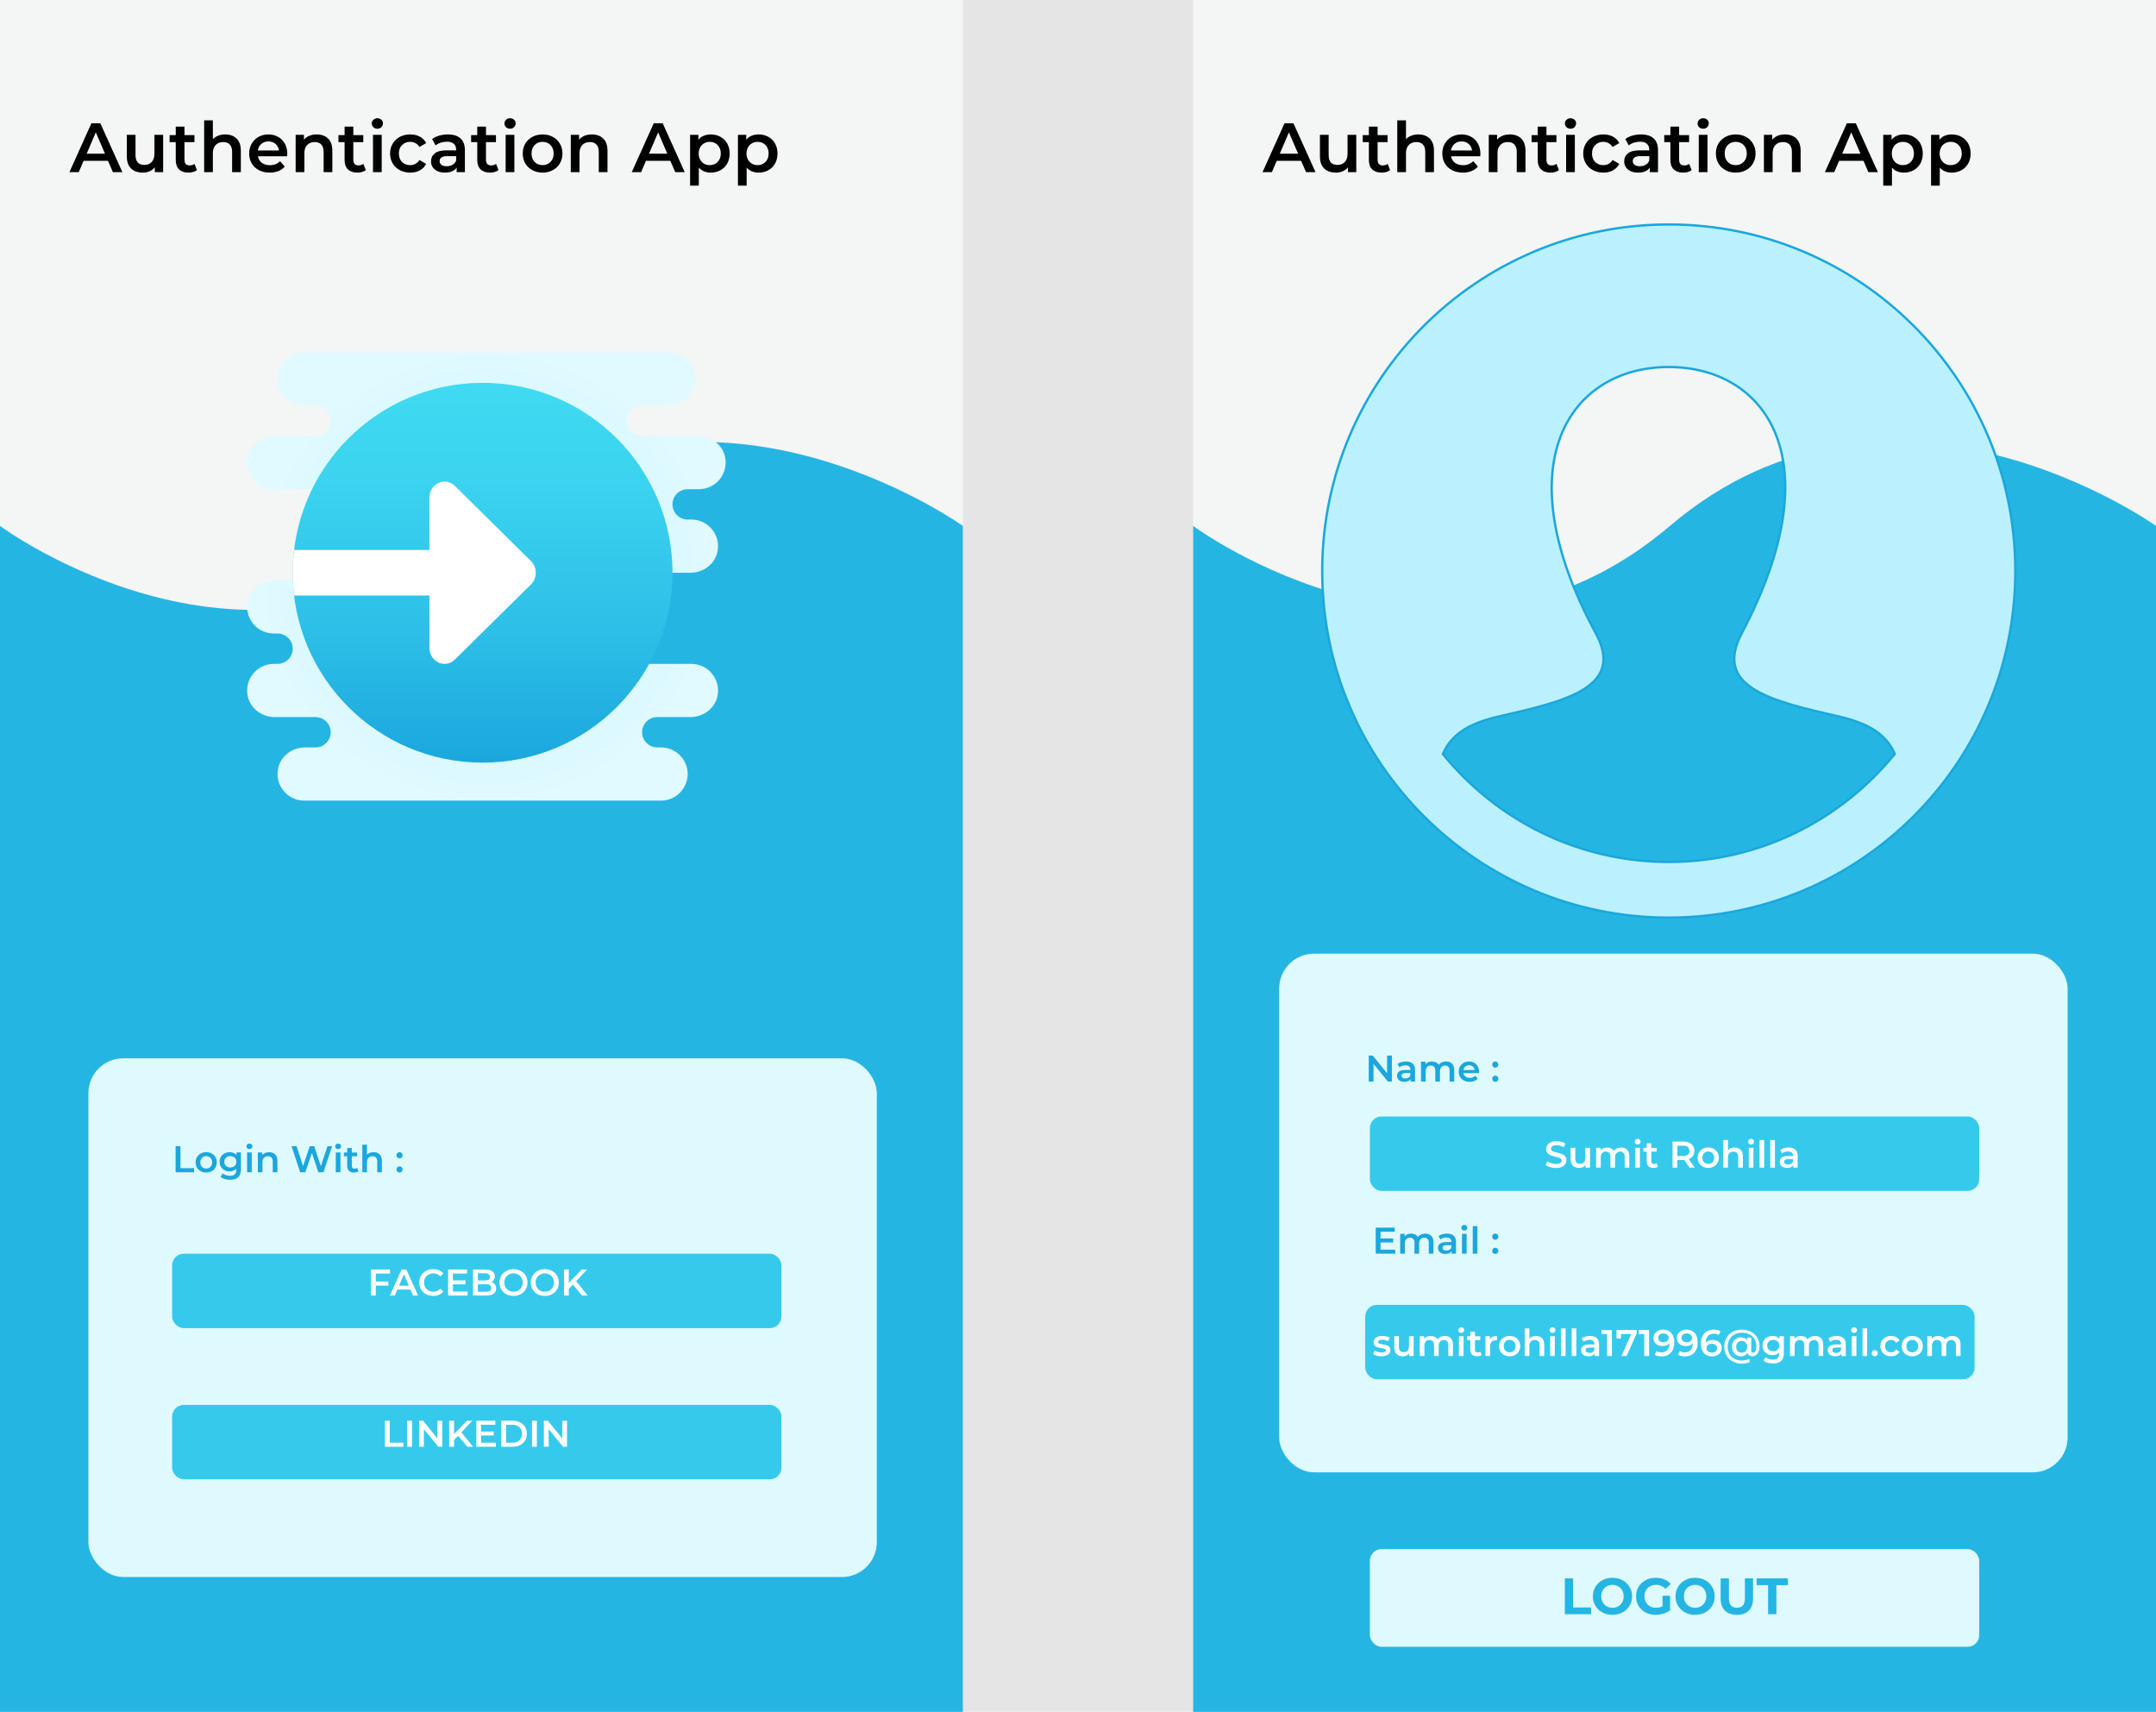 <svg width="927" height="736" viewBox="0 0 927 736" fill="none" xmlns="http://www.w3.org/2000/svg">
<rect width="927" height="736" fill="#E5E5E5"/>
<rect width="414" height="736" fill="#F4F5F5"/>
<path d="M0 226.109C0 226.109 109.5 307.356 205 226.109C300.5 144.863 414 226.109 414 226.109V736H0V226.109Z" fill="#25B5E3"/>
<path d="M295.672 210.312H300.57C307.65 210.312 313.28 203.788 311.745 196.456C310.628 191.117 305.652 187.453 300.195 187.453H276.078C272.47 187.453 269.547 184.53 269.547 180.922C269.547 177.313 272.47 174.391 276.078 174.391H287.132C292.586 174.391 297.566 170.727 298.683 165.387C300.218 158.056 294.588 151.531 287.508 151.531H214.051H209.133H130.758C124.471 151.531 119.328 156.675 119.328 162.961C119.328 169.247 124.471 174.391 130.758 174.391H135.656C139.265 174.391 142.188 177.313 142.188 180.922C142.188 184.53 139.265 187.453 135.656 187.453H118.071C112.617 187.453 107.637 191.117 106.52 196.456C104.986 203.788 110.615 210.312 117.695 210.312H161.781V249.5H118.071C112.617 249.5 107.637 253.164 106.52 258.503C104.986 265.835 110.615 272.359 117.695 272.359H119.328C122.937 272.359 125.859 275.282 125.859 278.891C125.859 282.499 122.937 285.422 119.328 285.422H117.695C110.615 285.422 104.986 291.947 106.52 299.278C107.637 304.617 112.617 308.281 118.071 308.281H135.656C139.265 308.281 142.188 311.204 142.188 314.812C142.188 318.421 139.265 321.344 135.656 321.344H131.133C125.68 321.344 120.7 325.008 119.583 330.347C118.048 337.678 123.678 344.203 130.758 344.203H204.215H209.133H284.242C290.528 344.203 295.672 339.06 295.672 332.773C295.672 326.487 290.528 321.344 284.242 321.344H282.609C279.001 321.344 276.078 318.421 276.078 314.812C276.078 311.204 279.001 308.281 282.609 308.281H296.929C302.383 308.281 307.363 304.617 308.48 299.278C310.014 291.947 304.385 285.422 297.305 285.422H256.484V246.234H296.929C302.383 246.234 307.363 242.57 308.48 237.231C310.014 229.9 304.385 223.375 297.305 223.375H295.672C292.063 223.375 289.141 220.452 289.141 216.844C289.141 213.235 292.063 210.312 295.672 210.312Z" fill="url(#paint0_radial_0_1)"/>
<path d="M289.141 246.234C289.141 291.316 252.582 327.875 207.5 327.875C162.418 327.875 125.859 291.316 125.859 246.234C125.859 201.152 162.418 164.594 207.5 164.594C252.582 164.594 289.141 201.152 289.141 246.234Z" fill="url(#paint1_linear_0_1)"/>
<path d="M195.574 208.908C191.42 204.807 184.641 207.925 184.641 213.934V236.438H126.467C126.081 239.651 125.859 242.917 125.859 246.234C125.859 249.552 126.081 252.818 126.467 256.031H184.641V278.535C184.641 284.547 191.42 287.662 195.574 283.56L228.296 251.26C231.048 248.543 231.048 243.926 228.296 241.209L195.574 208.908Z" fill="white"/>
<path d="M46.44 69.14H35.94L33.87 74H29.85L39.3 53H43.14L52.62 74H48.54L46.44 69.14ZM45.15 66.08L41.19 56.9L37.26 66.08H45.15ZM70.148 57.98V74H66.578V71.96C65.978 72.68 65.228 73.24 64.328 73.64C63.428 74.02 62.458 74.21 61.418 74.21C59.278 74.21 57.588 73.62 56.348 72.44C55.128 71.24 54.518 69.47 54.518 67.13V57.98H58.268V66.62C58.268 68.06 58.588 69.14 59.228 69.86C59.888 70.56 60.818 70.91 62.018 70.91C63.358 70.91 64.418 70.5 65.198 69.68C65.998 68.84 66.398 67.64 66.398 66.08V57.98H70.148ZM84.688 73.13C84.248 73.49 83.708 73.76 83.068 73.94C82.448 74.12 81.788 74.21 81.088 74.21C79.328 74.21 77.968 73.75 77.008 72.83C76.048 71.91 75.568 70.57 75.568 68.81V61.1H72.928V58.1H75.568V54.44H79.318V58.1H83.608V61.1H79.318V68.72C79.318 69.5 79.508 70.1 79.888 70.52C80.268 70.92 80.818 71.12 81.538 71.12C82.378 71.12 83.078 70.9 83.638 70.46L84.688 73.13ZM96.862 57.8C98.882 57.8 100.503 58.39 101.723 59.57C102.943 60.75 103.553 62.5 103.553 64.82V74H99.802V65.3C99.802 63.9 99.472 62.85 98.812 62.15C98.153 61.43 97.213 61.07 95.993 61.07C94.612 61.07 93.522 61.49 92.722 62.33C91.922 63.15 91.522 64.34 91.522 65.9V74H87.772V51.74H91.522V59.84C92.142 59.18 92.903 58.68 93.802 58.34C94.722 57.98 95.743 57.8 96.862 57.8ZM123.516 66.08C123.516 66.34 123.496 66.71 123.456 67.19H110.886C111.106 68.37 111.676 69.31 112.596 70.01C113.536 70.69 114.696 71.03 116.076 71.03C117.836 71.03 119.286 70.45 120.426 69.29L122.436 71.6C121.716 72.46 120.806 73.11 119.706 73.55C118.606 73.99 117.366 74.21 115.986 74.21C114.226 74.21 112.676 73.86 111.336 73.16C109.996 72.46 108.956 71.49 108.216 70.25C107.496 68.99 107.136 67.57 107.136 65.99C107.136 64.43 107.486 63.03 108.186 61.79C108.906 60.53 109.896 59.55 111.156 58.85C112.416 58.15 113.836 57.8 115.416 57.8C116.976 57.8 118.366 58.15 119.586 58.85C120.826 59.53 121.786 60.5 122.466 61.76C123.166 63 123.516 64.44 123.516 66.08ZM115.416 60.8C114.216 60.8 113.196 61.16 112.356 61.88C111.536 62.58 111.036 63.52 110.856 64.7H119.946C119.786 63.54 119.296 62.6 118.476 61.88C117.656 61.16 116.636 60.8 115.416 60.8ZM136.208 57.8C138.228 57.8 139.848 58.39 141.068 59.57C142.288 60.75 142.898 62.5 142.898 64.82V74H139.148V65.3C139.148 63.9 138.818 62.85 138.158 62.15C137.498 61.43 136.558 61.07 135.338 61.07C133.958 61.07 132.868 61.49 132.068 62.33C131.268 63.15 130.868 64.34 130.868 65.9V74H127.118V57.98H130.688V60.05C131.308 59.31 132.088 58.75 133.028 58.37C133.968 57.99 135.028 57.8 136.208 57.8ZM157.285 73.13C156.845 73.49 156.305 73.76 155.665 73.94C155.045 74.12 154.385 74.21 153.685 74.21C151.925 74.21 150.565 73.75 149.605 72.83C148.645 71.91 148.165 70.57 148.165 68.81V61.1H145.525V58.1H148.165V54.44H151.915V58.1H156.205V61.1H151.915V68.72C151.915 69.5 152.105 70.1 152.485 70.52C152.865 70.92 153.415 71.12 154.135 71.12C154.975 71.12 155.675 70.9 156.235 70.46L157.285 73.13ZM160.37 57.98H164.12V74H160.37V57.98ZM162.26 55.34C161.58 55.34 161.01 55.13 160.55 54.71C160.09 54.27 159.86 53.73 159.86 53.09C159.86 52.45 160.09 51.92 160.55 51.5C161.01 51.06 161.58 50.84 162.26 50.84C162.94 50.84 163.51 51.05 163.97 51.47C164.43 51.87 164.66 52.38 164.66 53C164.66 53.66 164.43 54.22 163.97 54.68C163.53 55.12 162.96 55.34 162.26 55.34ZM176.392 74.21C174.732 74.21 173.242 73.86 171.922 73.16C170.602 72.46 169.572 71.49 168.832 70.25C168.092 68.99 167.722 67.57 167.722 65.99C167.722 64.41 168.092 63 168.832 61.76C169.572 60.52 170.592 59.55 171.892 58.85C173.212 58.15 174.712 57.8 176.392 57.8C177.972 57.8 179.352 58.12 180.532 58.76C181.732 59.4 182.632 60.32 183.232 61.52L180.352 63.2C179.892 62.46 179.312 61.91 178.612 61.55C177.932 61.17 177.182 60.98 176.362 60.98C174.962 60.98 173.802 61.44 172.882 62.36C171.962 63.26 171.502 64.47 171.502 65.99C171.502 67.51 171.952 68.73 172.852 69.65C173.772 70.55 174.942 71 176.362 71C177.182 71 177.932 70.82 178.612 70.46C179.312 70.08 179.892 69.52 180.352 68.78L183.232 70.46C182.612 71.66 181.702 72.59 180.502 73.25C179.322 73.89 177.952 74.21 176.392 74.21ZM192.594 57.8C194.954 57.8 196.754 58.37 197.994 59.51C199.254 60.63 199.884 62.33 199.884 64.61V74H196.344V72.05C195.884 72.75 195.224 73.29 194.364 73.67C193.524 74.03 192.504 74.21 191.304 74.21C190.104 74.21 189.054 74.01 188.154 73.61C187.254 73.19 186.554 72.62 186.054 71.9C185.574 71.16 185.334 70.33 185.334 69.41C185.334 67.97 185.864 66.82 186.924 65.96C188.004 65.08 189.694 64.64 191.994 64.64H196.134V64.4C196.134 63.28 195.794 62.42 195.114 61.82C194.454 61.22 193.464 60.92 192.144 60.92C191.244 60.92 190.354 61.06 189.474 61.34C188.614 61.62 187.884 62.01 187.284 62.51L185.814 59.78C186.654 59.14 187.664 58.65 188.844 58.31C190.024 57.97 191.274 57.8 192.594 57.8ZM192.084 71.48C193.024 71.48 193.854 71.27 194.574 70.85C195.314 70.41 195.834 69.79 196.134 68.99V67.13H192.264C190.104 67.13 189.024 67.84 189.024 69.26C189.024 69.94 189.294 70.48 189.834 70.88C190.374 71.28 191.124 71.48 192.084 71.48ZM214.326 73.13C213.886 73.49 213.346 73.76 212.706 73.94C212.086 74.12 211.426 74.21 210.726 74.21C208.966 74.21 207.606 73.75 206.646 72.83C205.686 71.91 205.206 70.57 205.206 68.81V61.1H202.566V58.1H205.206V54.44H208.956V58.1H213.246V61.1H208.956V68.72C208.956 69.5 209.146 70.1 209.526 70.52C209.906 70.92 210.456 71.12 211.176 71.12C212.016 71.12 212.716 70.9 213.276 70.46L214.326 73.13ZM217.411 57.98H221.161V74H217.411V57.98ZM219.301 55.34C218.621 55.34 218.051 55.13 217.591 54.71C217.131 54.27 216.901 53.73 216.901 53.09C216.901 52.45 217.131 51.92 217.591 51.5C218.051 51.06 218.621 50.84 219.301 50.84C219.981 50.84 220.551 51.05 221.011 51.47C221.471 51.87 221.701 52.38 221.701 53C221.701 53.66 221.471 54.22 221.011 54.68C220.571 55.12 220.001 55.34 219.301 55.34ZM233.283 74.21C231.663 74.21 230.203 73.86 228.903 73.16C227.603 72.46 226.583 71.49 225.843 70.25C225.123 68.99 224.763 67.57 224.763 65.99C224.763 64.41 225.123 63 225.843 61.76C226.583 60.52 227.603 59.55 228.903 58.85C230.203 58.15 231.663 57.8 233.283 57.8C234.923 57.8 236.393 58.15 237.693 58.85C238.993 59.55 240.003 60.52 240.723 61.76C241.463 63 241.833 64.41 241.833 65.99C241.833 67.57 241.463 68.99 240.723 70.25C240.003 71.49 238.993 72.46 237.693 73.16C236.393 73.86 234.923 74.21 233.283 74.21ZM233.283 71C234.663 71 235.803 70.54 236.703 69.62C237.603 68.7 238.053 67.49 238.053 65.99C238.053 64.49 237.603 63.28 236.703 62.36C235.803 61.44 234.663 60.98 233.283 60.98C231.903 60.98 230.763 61.44 229.863 62.36C228.983 63.28 228.543 64.49 228.543 65.99C228.543 67.49 228.983 68.7 229.863 69.62C230.763 70.54 231.903 71 233.283 71ZM254.509 57.8C256.529 57.8 258.149 58.39 259.369 59.57C260.589 60.75 261.199 62.5 261.199 64.82V74H257.449V65.3C257.449 63.9 257.119 62.85 256.459 62.15C255.799 61.43 254.859 61.07 253.639 61.07C252.259 61.07 251.169 61.49 250.369 62.33C249.569 63.15 249.169 64.34 249.169 65.9V74H245.419V57.98H248.989V60.05C249.609 59.31 250.389 58.75 251.329 58.37C252.269 57.99 253.329 57.8 254.509 57.8ZM288.227 69.14H277.727L275.657 74H271.637L281.087 53H284.927L294.407 74H290.327L288.227 69.14ZM286.937 66.08L282.977 56.9L279.047 66.08H286.937ZM305.598 57.8C307.158 57.8 308.548 58.14 309.768 58.82C311.008 59.5 311.978 60.46 312.678 61.7C313.378 62.94 313.728 64.37 313.728 65.99C313.728 67.61 313.378 69.05 312.678 70.31C311.978 71.55 311.008 72.51 309.768 73.19C308.548 73.87 307.158 74.21 305.598 74.21C303.438 74.21 301.728 73.49 300.468 72.05V79.82H296.718V57.98H300.288V60.08C300.908 59.32 301.668 58.75 302.568 58.37C303.488 57.99 304.498 57.8 305.598 57.8ZM305.178 71C306.558 71 307.688 70.54 308.568 69.62C309.468 68.7 309.918 67.49 309.918 65.99C309.918 64.49 309.468 63.28 308.568 62.36C307.688 61.44 306.558 60.98 305.178 60.98C304.278 60.98 303.468 61.19 302.748 61.61C302.028 62.01 301.458 62.59 301.038 63.35C300.618 64.11 300.408 64.99 300.408 65.99C300.408 66.99 300.618 67.87 301.038 68.63C301.458 69.39 302.028 69.98 302.748 70.4C303.468 70.8 304.278 71 305.178 71ZM326.164 57.8C327.724 57.8 329.114 58.14 330.334 58.82C331.574 59.5 332.544 60.46 333.244 61.7C333.944 62.94 334.294 64.37 334.294 65.99C334.294 67.61 333.944 69.05 333.244 70.31C332.544 71.55 331.574 72.51 330.334 73.19C329.114 73.87 327.724 74.21 326.164 74.21C324.004 74.21 322.294 73.49 321.034 72.05V79.82H317.284V57.98H320.854V60.08C321.474 59.32 322.234 58.75 323.134 58.37C324.054 57.99 325.064 57.8 326.164 57.8ZM325.744 71C327.124 71 328.254 70.54 329.134 69.62C330.034 68.7 330.484 67.49 330.484 65.99C330.484 64.49 330.034 63.28 329.134 62.36C328.254 61.44 327.124 60.98 325.744 60.98C324.844 60.98 324.034 61.19 323.314 61.61C322.594 62.01 322.024 62.59 321.604 63.35C321.184 64.11 320.974 64.99 320.974 65.99C320.974 66.99 321.184 67.87 321.604 68.63C322.024 69.39 322.594 69.98 323.314 70.4C324.034 70.8 324.844 71 325.744 71Z" fill="black"/>
<rect x="38" y="455" width="339" height="223" rx="15" fill="#DFFAFF"/>
<path d="M75.504 492.8H77.584V502.24H83.44V504H75.504V492.8ZM88.652 504.112C87.788 504.112 87.009 503.925 86.316 503.552C85.623 503.179 85.079 502.661 84.684 502C84.3 501.328 84.108 500.571 84.108 499.728C84.108 498.885 84.3 498.133 84.684 497.472C85.079 496.811 85.623 496.293 86.316 495.92C87.009 495.547 87.788 495.36 88.652 495.36C89.527 495.36 90.311 495.547 91.004 495.92C91.697 496.293 92.236 496.811 92.62 497.472C93.015 498.133 93.212 498.885 93.212 499.728C93.212 500.571 93.015 501.328 92.62 502C92.236 502.661 91.697 503.179 91.004 503.552C90.311 503.925 89.527 504.112 88.652 504.112ZM88.652 502.4C89.388 502.4 89.996 502.155 90.476 501.664C90.956 501.173 91.196 500.528 91.196 499.728C91.196 498.928 90.956 498.283 90.476 497.792C89.996 497.301 89.388 497.056 88.652 497.056C87.916 497.056 87.308 497.301 86.828 497.792C86.359 498.283 86.124 498.928 86.124 499.728C86.124 500.528 86.359 501.173 86.828 501.664C87.308 502.155 87.916 502.4 88.652 502.4ZM103.605 495.456V502.704C103.605 505.712 102.069 507.216 98.996 507.216C98.175 507.216 97.397 507.109 96.66 506.896C95.924 506.693 95.317 506.395 94.837 506L95.733 504.496C96.106 504.805 96.575 505.051 97.141 505.232C97.716 505.424 98.298 505.52 98.885 505.52C99.823 505.52 100.511 505.307 100.949 504.88C101.386 504.453 101.605 503.803 101.605 502.928V502.48C101.263 502.853 100.847 503.136 100.357 503.328C99.866 503.52 99.327 503.616 98.74 503.616C97.93 503.616 97.194 503.445 96.532 503.104C95.882 502.752 95.365 502.261 94.981 501.632C94.607 501.003 94.421 500.283 94.421 499.472C94.421 498.661 94.607 497.947 94.981 497.328C95.365 496.699 95.882 496.213 96.532 495.872C97.194 495.531 97.93 495.36 98.74 495.36C99.359 495.36 99.919 495.461 100.421 495.664C100.933 495.867 101.359 496.176 101.701 496.592V495.456H103.605ZM99.044 501.92C99.802 501.92 100.421 501.696 100.901 501.248C101.391 500.789 101.637 500.197 101.637 499.472C101.637 498.757 101.391 498.176 100.901 497.728C100.421 497.28 99.802 497.056 99.044 497.056C98.276 497.056 97.647 497.28 97.156 497.728C96.677 498.176 96.436 498.757 96.436 499.472C96.436 500.197 96.677 500.789 97.156 501.248C97.647 501.696 98.276 501.92 99.044 501.92ZM106.234 495.456H108.234V504H106.234V495.456ZM107.242 494.048C106.879 494.048 106.575 493.936 106.33 493.712C106.085 493.477 105.962 493.189 105.962 492.848C105.962 492.507 106.085 492.224 106.33 492C106.575 491.765 106.879 491.648 107.242 491.648C107.605 491.648 107.909 491.76 108.154 491.984C108.399 492.197 108.522 492.469 108.522 492.8C108.522 493.152 108.399 493.451 108.154 493.696C107.919 493.931 107.615 494.048 107.242 494.048ZM115.707 495.36C116.784 495.36 117.648 495.675 118.299 496.304C118.95 496.933 119.275 497.867 119.275 499.104V504H117.275V499.36C117.275 498.613 117.099 498.053 116.747 497.68C116.395 497.296 115.894 497.104 115.243 497.104C114.507 497.104 113.926 497.328 113.499 497.776C113.072 498.213 112.859 498.848 112.859 499.68V504H110.859V495.456H112.763V496.56C113.094 496.165 113.51 495.867 114.011 495.664C114.512 495.461 115.078 495.36 115.707 495.36ZM142.794 492.8L139.082 504H136.874L134.106 495.712L131.29 504H129.066L125.354 492.8H127.514L130.298 501.312L133.194 492.8H135.114L137.946 501.36L140.81 492.8H142.794ZM144.375 495.456H146.375V504H144.375V495.456ZM145.383 494.048C145.02 494.048 144.716 493.936 144.471 493.712C144.225 493.477 144.103 493.189 144.103 492.848C144.103 492.507 144.225 492.224 144.471 492C144.716 491.765 145.02 491.648 145.383 491.648C145.745 491.648 146.049 491.76 146.295 491.984C146.54 492.197 146.663 492.469 146.663 492.8C146.663 493.152 146.54 493.451 146.295 493.696C146.06 493.931 145.756 494.048 145.383 494.048ZM154.136 503.536C153.901 503.728 153.613 503.872 153.272 503.968C152.941 504.064 152.589 504.112 152.216 504.112C151.277 504.112 150.552 503.867 150.039 503.376C149.528 502.885 149.272 502.171 149.272 501.232V497.12H147.864V495.52H149.272V493.568H151.272V495.52H153.56V497.12H151.272V501.184C151.272 501.6 151.373 501.92 151.576 502.144C151.778 502.357 152.072 502.464 152.456 502.464C152.904 502.464 153.277 502.347 153.576 502.112L154.136 503.536ZM160.629 495.36C161.706 495.36 162.57 495.675 163.221 496.304C163.871 496.933 164.197 497.867 164.197 499.104V504H162.197V499.36C162.197 498.613 162.021 498.053 161.669 497.68C161.317 497.296 160.815 497.104 160.165 497.104C159.429 497.104 158.847 497.328 158.421 497.776C157.994 498.213 157.781 498.848 157.781 499.68V504H155.781V492.128H157.781V496.448C158.111 496.096 158.517 495.829 158.997 495.648C159.487 495.456 160.031 495.36 160.629 495.36ZM171.796 498.016C171.433 498.016 171.124 497.893 170.868 497.648C170.612 497.392 170.484 497.072 170.484 496.688C170.484 496.293 170.606 495.973 170.852 495.728C171.108 495.483 171.422 495.36 171.796 495.36C172.169 495.36 172.478 495.483 172.724 495.728C172.98 495.973 173.108 496.293 173.108 496.688C173.108 497.072 172.98 497.392 172.724 497.648C172.468 497.893 172.158 498.016 171.796 498.016ZM171.796 504.112C171.433 504.112 171.124 503.989 170.868 503.744C170.612 503.488 170.484 503.168 170.484 502.784C170.484 502.389 170.606 502.069 170.852 501.824C171.108 501.579 171.422 501.456 171.796 501.456C172.169 501.456 172.478 501.579 172.724 501.824C172.98 502.069 173.108 502.389 173.108 502.784C173.108 503.168 172.98 503.488 172.724 503.744C172.468 503.989 172.158 504.112 171.796 504.112Z" fill="#1BA7DD"/>
<g filter="url(#filter0_d_0_1)">
<rect x="74" y="535" width="262" height="32" rx="5" fill="#35CAEC"/>
</g>
<g filter="url(#filter1_d_0_1)">
<rect x="74" y="600" width="262" height="32" rx="5" fill="#35CAEC"/>
</g>
<path d="M161.584 547.544V550.952H166.992V552.712H161.584V557H159.504V545.8H167.68V547.544H161.584ZM176.471 554.408H170.871L169.767 557H167.623L172.663 545.8H174.711L179.767 557H177.591L176.471 554.408ZM175.783 552.776L173.671 547.88L171.575 552.776H175.783ZM186.219 557.16C185.089 557.16 184.065 556.915 183.147 556.424C182.241 555.923 181.526 555.235 181.003 554.36C180.491 553.485 180.235 552.499 180.235 551.4C180.235 550.301 180.497 549.315 181.019 548.44C181.542 547.565 182.257 546.883 183.163 546.392C184.081 545.891 185.105 545.64 186.235 545.64C187.153 545.64 187.99 545.8 188.747 546.12C189.505 546.44 190.145 546.904 190.667 547.512L189.323 548.776C188.513 547.901 187.515 547.464 186.331 547.464C185.563 547.464 184.875 547.635 184.267 547.976C183.659 548.307 183.185 548.771 182.843 549.368C182.502 549.965 182.331 550.643 182.331 551.4C182.331 552.157 182.502 552.835 182.843 553.432C183.185 554.029 183.659 554.499 184.267 554.84C184.875 555.171 185.563 555.336 186.331 555.336C187.515 555.336 188.513 554.893 189.323 554.008L190.667 555.288C190.145 555.896 189.499 556.36 188.731 556.68C187.974 557 187.137 557.16 186.219 557.16ZM201.06 555.256V557H192.66V545.8H200.836V547.544H194.74V550.456H200.148V552.168H194.74V555.256H201.06ZM211.315 551.176C211.934 551.379 212.424 551.72 212.787 552.2C213.15 552.669 213.331 553.256 213.331 553.96C213.331 554.931 212.958 555.683 212.211 556.216C211.464 556.739 210.376 557 208.947 557H203.379V545.8H208.627C209.95 545.8 210.968 546.061 211.683 546.584C212.398 547.096 212.755 547.805 212.755 548.712C212.755 549.267 212.627 549.757 212.371 550.184C212.115 550.611 211.763 550.941 211.315 551.176ZM205.459 547.432V550.52H208.403C209.128 550.52 209.683 550.392 210.067 550.136C210.462 549.869 210.659 549.485 210.659 548.984C210.659 548.472 210.462 548.088 210.067 547.832C209.683 547.565 209.128 547.432 208.403 547.432H205.459ZM208.819 555.368C210.43 555.368 211.235 554.829 211.235 553.752C211.235 552.675 210.43 552.136 208.819 552.136H205.459V555.368H208.819ZM220.783 557.16C219.642 557.16 218.612 556.915 217.695 556.424C216.778 555.923 216.058 555.235 215.535 554.36C215.012 553.475 214.751 552.488 214.751 551.4C214.751 550.312 215.012 549.331 215.535 548.456C216.058 547.571 216.778 546.883 217.695 546.392C218.612 545.891 219.642 545.64 220.783 545.64C221.924 545.64 222.954 545.891 223.871 546.392C224.788 546.883 225.508 547.565 226.031 548.44C226.554 549.315 226.815 550.301 226.815 551.4C226.815 552.499 226.554 553.485 226.031 554.36C225.508 555.235 224.788 555.923 223.871 556.424C222.954 556.915 221.924 557.16 220.783 557.16ZM220.783 555.336C221.53 555.336 222.202 555.171 222.799 554.84C223.396 554.499 223.866 554.029 224.207 553.432C224.548 552.824 224.719 552.147 224.719 551.4C224.719 550.653 224.548 549.981 224.207 549.384C223.866 548.776 223.396 548.307 222.799 547.976C222.202 547.635 221.53 547.464 220.783 547.464C220.036 547.464 219.364 547.635 218.767 547.976C218.17 548.307 217.7 548.776 217.359 549.384C217.018 549.981 216.847 550.653 216.847 551.4C216.847 552.147 217.018 552.824 217.359 553.432C217.7 554.029 218.17 554.499 218.767 554.84C219.364 555.171 220.036 555.336 220.783 555.336ZM234.252 557.16C233.11 557.16 232.081 556.915 231.164 556.424C230.246 555.923 229.526 555.235 229.004 554.36C228.481 553.475 228.22 552.488 228.22 551.4C228.22 550.312 228.481 549.331 229.004 548.456C229.526 547.571 230.246 546.883 231.164 546.392C232.081 545.891 233.11 545.64 234.252 545.64C235.393 545.64 236.422 545.891 237.34 546.392C238.257 546.883 238.977 547.565 239.5 548.44C240.022 549.315 240.284 550.301 240.284 551.4C240.284 552.499 240.022 553.485 239.5 554.36C238.977 555.235 238.257 555.923 237.34 556.424C236.422 556.915 235.393 557.16 234.252 557.16ZM234.252 555.336C234.998 555.336 235.67 555.171 236.268 554.84C236.865 554.499 237.334 554.029 237.676 553.432C238.017 552.824 238.188 552.147 238.188 551.4C238.188 550.653 238.017 549.981 237.676 549.384C237.334 548.776 236.865 548.307 236.268 547.976C235.67 547.635 234.998 547.464 234.252 547.464C233.505 547.464 232.833 547.635 232.236 547.976C231.638 548.307 231.169 548.776 230.828 549.384C230.486 549.981 230.316 550.653 230.316 551.4C230.316 552.147 230.486 552.824 230.828 553.432C231.169 554.029 231.638 554.499 232.236 554.84C232.833 555.171 233.505 555.336 234.252 555.336ZM246.344 552.312L244.568 554.136V557H242.488V545.8H244.568V551.544L250.104 545.8H252.44L247.736 550.808L252.728 557H250.296L246.344 552.312Z" fill="white"/>
<path d="M165.504 610.8H167.584V620.24H173.44V622H165.504V610.8ZM175.082 610.8H177.162V622H175.082V610.8ZM190.144 610.8V622H188.432L182.256 614.416V622H180.192V610.8H181.904L188.08 618.384V610.8H190.144ZM197.001 617.312L195.225 619.136V622H193.145V610.8H195.225V616.544L200.761 610.8H203.097L198.393 615.808L203.385 622H200.953L197.001 617.312ZM213.201 620.256V622H204.801V610.8H212.977V612.544H206.881V615.456H212.289V617.168H206.881V620.256H213.201ZM215.52 610.8H220.416C221.61 610.8 222.672 611.035 223.6 611.504C224.528 611.963 225.248 612.619 225.76 613.472C226.272 614.315 226.528 615.291 226.528 616.4C226.528 617.509 226.272 618.491 225.76 619.344C225.248 620.187 224.528 620.843 223.6 621.312C222.672 621.771 221.61 622 220.416 622H215.52V610.8ZM220.32 620.24C221.141 620.24 221.861 620.085 222.48 619.776C223.109 619.456 223.589 619.008 223.92 618.432C224.261 617.845 224.432 617.168 224.432 616.4C224.432 615.632 224.261 614.96 223.92 614.384C223.589 613.797 223.109 613.349 222.48 613.04C221.861 612.72 221.141 612.56 220.32 612.56H217.6V620.24H220.32ZM228.738 610.8H230.818V622H228.738V610.8ZM243.8 610.8V622H242.088L235.912 614.416V622H233.848V610.8H235.56L241.736 618.384V610.8H243.8Z" fill="white"/>
<rect width="414" height="736" transform="translate(513)" fill="#F4F5F5"/>
<path d="M513 226.109C513 226.109 622.5 307.356 718 226.109C813.5 144.863 927 226.109 927 226.109V736H513V226.109Z" fill="#25B5E3"/>
<path d="M559.44 69.14H548.94L546.87 74H542.85L552.3 53H556.14L565.62 74H561.54L559.44 69.14ZM558.15 66.08L554.19 56.9L550.26 66.08H558.15ZM583.148 57.98V74H579.578V71.96C578.978 72.68 578.228 73.24 577.328 73.64C576.428 74.02 575.458 74.21 574.418 74.21C572.278 74.21 570.588 73.62 569.348 72.44C568.128 71.24 567.518 69.47 567.518 67.13V57.98H571.268V66.62C571.268 68.06 571.588 69.14 572.228 69.86C572.888 70.56 573.818 70.91 575.018 70.91C576.358 70.91 577.418 70.5 578.198 69.68C578.998 68.84 579.398 67.64 579.398 66.08V57.98H583.148ZM597.688 73.13C597.248 73.49 596.708 73.76 596.068 73.94C595.448 74.12 594.788 74.21 594.088 74.21C592.328 74.21 590.968 73.75 590.008 72.83C589.048 71.91 588.568 70.57 588.568 68.81V61.1H585.928V58.1H588.568V54.44H592.318V58.1H596.608V61.1H592.318V68.72C592.318 69.5 592.508 70.1 592.888 70.52C593.268 70.92 593.818 71.12 594.538 71.12C595.378 71.12 596.078 70.9 596.638 70.46L597.688 73.13ZM609.863 57.8C611.883 57.8 613.503 58.39 614.723 59.57C615.943 60.75 616.553 62.5 616.553 64.82V74H612.803V65.3C612.803 63.9 612.473 62.85 611.813 62.15C611.153 61.43 610.213 61.07 608.993 61.07C607.613 61.07 606.523 61.49 605.723 62.33C604.923 63.15 604.523 64.34 604.523 65.9V74H600.773V51.74H604.523V59.84C605.143 59.18 605.903 58.68 606.803 58.34C607.723 57.98 608.743 57.8 609.863 57.8ZM636.516 66.08C636.516 66.34 636.496 66.71 636.456 67.19H623.886C624.106 68.37 624.676 69.31 625.596 70.01C626.536 70.69 627.696 71.03 629.076 71.03C630.836 71.03 632.286 70.45 633.426 69.29L635.436 71.6C634.716 72.46 633.806 73.11 632.706 73.55C631.606 73.99 630.366 74.21 628.986 74.21C627.226 74.21 625.676 73.86 624.336 73.16C622.996 72.46 621.956 71.49 621.216 70.25C620.496 68.99 620.136 67.57 620.136 65.99C620.136 64.43 620.486 63.03 621.186 61.79C621.906 60.53 622.896 59.55 624.156 58.85C625.416 58.15 626.836 57.8 628.416 57.8C629.976 57.8 631.366 58.15 632.586 58.85C633.826 59.53 634.786 60.5 635.466 61.76C636.166 63 636.516 64.44 636.516 66.08ZM628.416 60.8C627.216 60.8 626.196 61.16 625.356 61.88C624.536 62.58 624.036 63.52 623.856 64.7H632.946C632.786 63.54 632.296 62.6 631.476 61.88C630.656 61.16 629.636 60.8 628.416 60.8ZM649.208 57.8C651.228 57.8 652.848 58.39 654.068 59.57C655.288 60.75 655.898 62.5 655.898 64.82V74H652.148V65.3C652.148 63.9 651.818 62.85 651.158 62.15C650.498 61.43 649.558 61.07 648.338 61.07C646.958 61.07 645.868 61.49 645.068 62.33C644.268 63.15 643.868 64.34 643.868 65.9V74H640.118V57.98H643.688V60.05C644.308 59.31 645.088 58.75 646.028 58.37C646.968 57.99 648.028 57.8 649.208 57.8ZM670.285 73.13C669.845 73.49 669.305 73.76 668.665 73.94C668.045 74.12 667.385 74.21 666.685 74.21C664.925 74.21 663.565 73.75 662.605 72.83C661.645 71.91 661.165 70.57 661.165 68.81V61.1H658.525V58.1H661.165V54.44H664.915V58.1H669.205V61.1H664.915V68.72C664.915 69.5 665.105 70.1 665.485 70.52C665.865 70.92 666.415 71.12 667.135 71.12C667.975 71.12 668.675 70.9 669.235 70.46L670.285 73.13ZM673.37 57.98H677.12V74H673.37V57.98ZM675.26 55.34C674.58 55.34 674.01 55.13 673.55 54.71C673.09 54.27 672.86 53.73 672.86 53.09C672.86 52.45 673.09 51.92 673.55 51.5C674.01 51.06 674.58 50.84 675.26 50.84C675.94 50.84 676.51 51.05 676.97 51.47C677.43 51.87 677.66 52.38 677.66 53C677.66 53.66 677.43 54.22 676.97 54.68C676.53 55.12 675.96 55.34 675.26 55.34ZM689.392 74.21C687.732 74.21 686.242 73.86 684.922 73.16C683.602 72.46 682.572 71.49 681.832 70.25C681.092 68.99 680.722 67.57 680.722 65.99C680.722 64.41 681.092 63 681.832 61.76C682.572 60.52 683.592 59.55 684.892 58.85C686.212 58.15 687.712 57.8 689.392 57.8C690.972 57.8 692.352 58.12 693.532 58.76C694.732 59.4 695.632 60.32 696.232 61.52L693.352 63.2C692.892 62.46 692.312 61.91 691.612 61.55C690.932 61.17 690.182 60.98 689.362 60.98C687.962 60.98 686.802 61.44 685.882 62.36C684.962 63.26 684.502 64.47 684.502 65.99C684.502 67.51 684.952 68.73 685.852 69.65C686.772 70.55 687.942 71 689.362 71C690.182 71 690.932 70.82 691.612 70.46C692.312 70.08 692.892 69.52 693.352 68.78L696.232 70.46C695.612 71.66 694.702 72.59 693.502 73.25C692.322 73.89 690.952 74.21 689.392 74.21ZM705.594 57.8C707.954 57.8 709.754 58.37 710.994 59.51C712.254 60.63 712.884 62.33 712.884 64.61V74H709.344V72.05C708.884 72.75 708.224 73.29 707.364 73.67C706.524 74.03 705.504 74.21 704.304 74.21C703.104 74.21 702.054 74.01 701.154 73.61C700.254 73.19 699.554 72.62 699.054 71.9C698.574 71.16 698.334 70.33 698.334 69.41C698.334 67.97 698.864 66.82 699.924 65.96C701.004 65.08 702.694 64.64 704.994 64.64H709.134V64.4C709.134 63.28 708.794 62.42 708.114 61.82C707.454 61.22 706.464 60.92 705.144 60.92C704.244 60.92 703.354 61.06 702.474 61.34C701.614 61.62 700.884 62.01 700.284 62.51L698.814 59.78C699.654 59.14 700.664 58.65 701.844 58.31C703.024 57.97 704.274 57.8 705.594 57.8ZM705.084 71.48C706.024 71.48 706.854 71.27 707.574 70.85C708.314 70.41 708.834 69.79 709.134 68.99V67.13H705.264C703.104 67.13 702.024 67.84 702.024 69.26C702.024 69.94 702.294 70.48 702.834 70.88C703.374 71.28 704.124 71.48 705.084 71.48ZM727.326 73.13C726.886 73.49 726.346 73.76 725.706 73.94C725.086 74.12 724.426 74.21 723.726 74.21C721.966 74.21 720.606 73.75 719.646 72.83C718.686 71.91 718.206 70.57 718.206 68.81V61.1H715.566V58.1H718.206V54.44H721.956V58.1H726.246V61.1H721.956V68.72C721.956 69.5 722.146 70.1 722.526 70.52C722.906 70.92 723.456 71.12 724.176 71.12C725.016 71.12 725.716 70.9 726.276 70.46L727.326 73.13ZM730.411 57.98H734.161V74H730.411V57.98ZM732.301 55.34C731.621 55.34 731.051 55.13 730.591 54.71C730.131 54.27 729.901 53.73 729.901 53.09C729.901 52.45 730.131 51.92 730.591 51.5C731.051 51.06 731.621 50.84 732.301 50.84C732.981 50.84 733.551 51.05 734.011 51.47C734.471 51.87 734.701 52.38 734.701 53C734.701 53.66 734.471 54.22 734.011 54.68C733.571 55.12 733.001 55.34 732.301 55.34ZM746.283 74.21C744.663 74.21 743.203 73.86 741.903 73.16C740.603 72.46 739.583 71.49 738.843 70.25C738.123 68.99 737.763 67.57 737.763 65.99C737.763 64.41 738.123 63 738.843 61.76C739.583 60.52 740.603 59.55 741.903 58.85C743.203 58.15 744.663 57.8 746.283 57.8C747.923 57.8 749.393 58.15 750.693 58.85C751.993 59.55 753.003 60.52 753.723 61.76C754.463 63 754.833 64.41 754.833 65.99C754.833 67.57 754.463 68.99 753.723 70.25C753.003 71.49 751.993 72.46 750.693 73.16C749.393 73.86 747.923 74.21 746.283 74.21ZM746.283 71C747.663 71 748.803 70.54 749.703 69.62C750.603 68.7 751.053 67.49 751.053 65.99C751.053 64.49 750.603 63.28 749.703 62.36C748.803 61.44 747.663 60.98 746.283 60.98C744.903 60.98 743.763 61.44 742.863 62.36C741.983 63.28 741.543 64.49 741.543 65.99C741.543 67.49 741.983 68.7 742.863 69.62C743.763 70.54 744.903 71 746.283 71ZM767.509 57.8C769.529 57.8 771.149 58.39 772.369 59.57C773.589 60.75 774.199 62.5 774.199 64.82V74H770.449V65.3C770.449 63.9 770.119 62.85 769.459 62.15C768.799 61.43 767.859 61.07 766.639 61.07C765.259 61.07 764.169 61.49 763.369 62.33C762.569 63.15 762.169 64.34 762.169 65.9V74H758.419V57.98H761.989V60.05C762.609 59.31 763.389 58.75 764.329 58.37C765.269 57.99 766.329 57.8 767.509 57.8ZM801.227 69.14H790.727L788.657 74H784.637L794.087 53H797.927L807.407 74H803.327L801.227 69.14ZM799.937 66.08L795.977 56.9L792.047 66.08H799.937ZM818.598 57.8C820.158 57.8 821.548 58.14 822.768 58.82C824.008 59.5 824.978 60.46 825.678 61.7C826.378 62.94 826.728 64.37 826.728 65.99C826.728 67.61 826.378 69.05 825.678 70.31C824.978 71.55 824.008 72.51 822.768 73.19C821.548 73.87 820.158 74.21 818.598 74.21C816.438 74.21 814.728 73.49 813.468 72.05V79.82H809.718V57.98H813.288V60.08C813.908 59.32 814.668 58.75 815.568 58.37C816.488 57.99 817.498 57.8 818.598 57.8ZM818.178 71C819.558 71 820.688 70.54 821.568 69.62C822.468 68.7 822.918 67.49 822.918 65.99C822.918 64.49 822.468 63.28 821.568 62.36C820.688 61.44 819.558 60.98 818.178 60.98C817.278 60.98 816.468 61.19 815.748 61.61C815.028 62.01 814.458 62.59 814.038 63.35C813.618 64.11 813.408 64.99 813.408 65.99C813.408 66.99 813.618 67.87 814.038 68.63C814.458 69.39 815.028 69.98 815.748 70.4C816.468 70.8 817.278 71 818.178 71ZM839.164 57.8C840.724 57.8 842.114 58.14 843.334 58.82C844.574 59.5 845.544 60.46 846.244 61.7C846.944 62.94 847.294 64.37 847.294 65.99C847.294 67.61 846.944 69.05 846.244 70.31C845.544 71.55 844.574 72.51 843.334 73.19C842.114 73.87 840.724 74.21 839.164 74.21C837.004 74.21 835.294 73.49 834.034 72.05V79.82H830.284V57.98H833.854V60.08C834.474 59.32 835.234 58.75 836.134 58.37C837.054 57.99 838.064 57.8 839.164 57.8ZM838.744 71C840.124 71 841.254 70.54 842.134 69.62C843.034 68.7 843.484 67.49 843.484 65.99C843.484 64.49 843.034 63.28 842.134 62.36C841.254 61.44 840.124 60.98 838.744 60.98C837.844 60.98 837.034 61.19 836.314 61.61C835.594 62.01 835.024 62.59 834.604 63.35C834.184 64.11 833.974 64.99 833.974 65.99C833.974 66.99 834.184 67.87 834.604 68.63C835.024 69.39 835.594 69.98 836.314 70.4C837.034 70.8 837.844 71 838.744 71Z" fill="black"/>
<rect x="550" y="410" width="339" height="223" rx="15" fill="#DFFAFF"/>
<path d="M598.456 453.8V465H596.744L590.568 457.416V465H588.504V453.8H590.216L596.392 461.384V453.8H598.456ZM604.529 456.36C605.788 456.36 606.748 456.664 607.409 457.272C608.081 457.869 608.417 458.776 608.417 459.992V465H606.529V463.96C606.284 464.333 605.932 464.621 605.473 464.824C605.025 465.016 604.481 465.112 603.841 465.112C603.201 465.112 602.641 465.005 602.161 464.792C601.681 464.568 601.308 464.264 601.041 463.88C600.785 463.485 600.657 463.043 600.657 462.552C600.657 461.784 600.94 461.171 601.505 460.712C602.081 460.243 602.982 460.008 604.209 460.008H606.417V459.88C606.417 459.283 606.236 458.824 605.873 458.504C605.521 458.184 604.993 458.024 604.289 458.024C603.809 458.024 603.334 458.099 602.865 458.248C602.406 458.397 602.017 458.605 601.697 458.872L600.913 457.416C601.361 457.075 601.9 456.813 602.529 456.632C603.158 456.451 603.825 456.36 604.529 456.36ZM604.257 463.656C604.758 463.656 605.201 463.544 605.585 463.32C605.98 463.085 606.257 462.755 606.417 462.328V461.336H604.353C603.201 461.336 602.625 461.715 602.625 462.472C602.625 462.835 602.769 463.123 603.057 463.336C603.345 463.549 603.745 463.656 604.257 463.656ZM621.768 456.36C622.845 456.36 623.699 456.675 624.328 457.304C624.957 457.923 625.272 458.856 625.272 460.104V465H623.272V460.36C623.272 459.613 623.107 459.053 622.776 458.68C622.445 458.296 621.971 458.104 621.352 458.104C620.68 458.104 620.141 458.328 619.736 458.776C619.331 459.213 619.128 459.843 619.128 460.664V465H617.128V460.36C617.128 459.613 616.963 459.053 616.632 458.68C616.301 458.296 615.827 458.104 615.208 458.104C614.525 458.104 613.981 458.323 613.576 458.76C613.181 459.197 612.984 459.832 612.984 460.664V465H610.984V456.456H612.888V457.544C613.208 457.16 613.608 456.867 614.088 456.664C614.568 456.461 615.101 456.36 615.688 456.36C616.328 456.36 616.893 456.483 617.384 456.728C617.885 456.963 618.28 457.315 618.568 457.784C618.92 457.336 619.373 456.989 619.928 456.744C620.483 456.488 621.096 456.36 621.768 456.36ZM635.938 460.776C635.938 460.915 635.927 461.112 635.906 461.368H629.202C629.319 461.997 629.623 462.499 630.114 462.872C630.615 463.235 631.234 463.416 631.97 463.416C632.908 463.416 633.682 463.107 634.29 462.488L635.362 463.72C634.978 464.179 634.492 464.525 633.906 464.76C633.319 464.995 632.658 465.112 631.922 465.112C630.983 465.112 630.156 464.925 629.442 464.552C628.727 464.179 628.172 463.661 627.778 463C627.394 462.328 627.202 461.571 627.202 460.728C627.202 459.896 627.388 459.149 627.762 458.488C628.146 457.816 628.674 457.293 629.346 456.92C630.018 456.547 630.775 456.36 631.618 456.36C632.45 456.36 633.191 456.547 633.842 456.92C634.503 457.283 635.015 457.8 635.378 458.472C635.751 459.133 635.938 459.901 635.938 460.776ZM631.618 457.96C630.978 457.96 630.434 458.152 629.986 458.536C629.548 458.909 629.282 459.411 629.186 460.04H634.034C633.948 459.421 633.687 458.92 633.25 458.536C632.812 458.152 632.268 457.96 631.618 457.96ZM642.921 459.016C642.558 459.016 642.249 458.893 641.993 458.648C641.737 458.392 641.609 458.072 641.609 457.688C641.609 457.293 641.731 456.973 641.977 456.728C642.233 456.483 642.547 456.36 642.921 456.36C643.294 456.36 643.603 456.483 643.849 456.728C644.105 456.973 644.233 457.293 644.233 457.688C644.233 458.072 644.105 458.392 643.849 458.648C643.593 458.893 643.283 459.016 642.921 459.016ZM642.921 465.112C642.558 465.112 642.249 464.989 641.993 464.744C641.737 464.488 641.609 464.168 641.609 463.784C641.609 463.389 641.731 463.069 641.977 462.824C642.233 462.579 642.547 462.456 642.921 462.456C643.294 462.456 643.603 462.579 643.849 462.824C644.105 463.069 644.233 463.389 644.233 463.784C644.233 464.168 644.105 464.488 643.849 464.744C643.593 464.989 643.283 465.112 642.921 465.112Z" fill="#1BA7DD"/>
<path d="M599.904 537.256V539H591.504V527.8H599.68V529.544H593.584V532.456H598.992V534.168H593.584V537.256H599.904ZM612.815 530.36C613.892 530.36 614.745 530.675 615.375 531.304C616.004 531.923 616.319 532.856 616.319 534.104V539H614.319V534.36C614.319 533.613 614.153 533.053 613.823 532.68C613.492 532.296 613.017 532.104 612.399 532.104C611.727 532.104 611.188 532.328 610.783 532.776C610.377 533.213 610.175 533.843 610.175 534.664V539H608.175V534.36C608.175 533.613 608.009 533.053 607.679 532.68C607.348 532.296 606.873 532.104 606.255 532.104C605.572 532.104 605.028 532.323 604.623 532.76C604.228 533.197 604.031 533.832 604.031 534.664V539H602.031V530.456H603.935V531.544C604.255 531.16 604.655 530.867 605.135 530.664C605.615 530.461 606.148 530.36 606.735 530.36C607.375 530.36 607.94 530.483 608.431 530.728C608.932 530.963 609.327 531.315 609.615 531.784C609.967 531.336 610.42 530.989 610.975 530.744C611.529 530.488 612.143 530.36 612.815 530.36ZM622.139 530.36C623.397 530.36 624.357 530.664 625.019 531.272C625.691 531.869 626.027 532.776 626.027 533.992V539H624.139V537.96C623.893 538.333 623.541 538.621 623.083 538.824C622.635 539.016 622.091 539.112 621.451 539.112C620.811 539.112 620.251 539.005 619.771 538.792C619.291 538.568 618.917 538.264 618.651 537.88C618.395 537.485 618.267 537.043 618.267 536.552C618.267 535.784 618.549 535.171 619.115 534.712C619.691 534.243 620.592 534.008 621.819 534.008H624.027V533.88C624.027 533.283 623.845 532.824 623.483 532.504C623.131 532.184 622.603 532.024 621.899 532.024C621.419 532.024 620.944 532.099 620.475 532.248C620.016 532.397 619.627 532.605 619.307 532.872L618.523 531.416C618.971 531.075 619.509 530.813 620.139 530.632C620.768 530.451 621.435 530.36 622.139 530.36ZM621.867 537.656C622.368 537.656 622.811 537.544 623.195 537.32C623.589 537.085 623.867 536.755 624.027 536.328V535.336H621.963C620.811 535.336 620.235 535.715 620.235 536.472C620.235 536.835 620.379 537.123 620.667 537.336C620.955 537.549 621.355 537.656 621.867 537.656ZM628.593 530.456H630.593V539H628.593V530.456ZM629.601 529.048C629.239 529.048 628.935 528.936 628.689 528.712C628.444 528.477 628.321 528.189 628.321 527.848C628.321 527.507 628.444 527.224 628.689 527C628.935 526.765 629.239 526.648 629.601 526.648C629.964 526.648 630.268 526.76 630.513 526.984C630.759 527.197 630.881 527.469 630.881 527.8C630.881 528.152 630.759 528.451 630.513 528.696C630.279 528.931 629.975 529.048 629.601 529.048ZM633.218 527.128H635.218V539H633.218V527.128ZM642.905 533.016C642.542 533.016 642.233 532.893 641.977 532.648C641.721 532.392 641.593 532.072 641.593 531.688C641.593 531.293 641.716 530.973 641.961 530.728C642.217 530.483 642.532 530.36 642.905 530.36C643.278 530.36 643.588 530.483 643.833 530.728C644.089 530.973 644.217 531.293 644.217 531.688C644.217 532.072 644.089 532.392 643.833 532.648C643.577 532.893 643.268 533.016 642.905 533.016ZM642.905 539.112C642.542 539.112 642.233 538.989 641.977 538.744C641.721 538.488 641.593 538.168 641.593 537.784C641.593 537.389 641.716 537.069 641.961 536.824C642.217 536.579 642.532 536.456 642.905 536.456C643.278 536.456 643.588 536.579 643.833 536.824C644.089 537.069 644.217 537.389 644.217 537.784C644.217 538.168 644.089 538.488 643.833 538.744C643.577 538.989 643.268 539.112 642.905 539.112Z" fill="#1BA7DD"/>
<rect x="589" y="480" width="262" height="32" rx="5" fill="#35CAEC"/>
<rect x="589" y="666" width="262" height="42" rx="5" fill="#DFFAFF"/>
<path d="M672.826 678.6H676.39V691.096H684.112V694H672.826V678.6ZM693.304 694.264C691.705 694.264 690.26 693.919 688.97 693.23C687.694 692.541 686.689 691.595 685.956 690.392C685.237 689.175 684.878 687.811 684.878 686.3C684.878 684.789 685.237 683.433 685.956 682.23C686.689 681.013 687.694 680.059 688.97 679.37C690.26 678.681 691.705 678.336 693.304 678.336C694.902 678.336 696.34 678.681 697.616 679.37C698.892 680.059 699.896 681.013 700.63 682.23C701.363 683.433 701.73 684.789 701.73 686.3C701.73 687.811 701.363 689.175 700.63 690.392C699.896 691.595 698.892 692.541 697.616 693.23C696.34 693.919 694.902 694.264 693.304 694.264ZM693.304 691.228C694.213 691.228 695.034 691.023 695.768 690.612C696.501 690.187 697.073 689.6 697.484 688.852C697.909 688.104 698.122 687.253 698.122 686.3C698.122 685.347 697.909 684.496 697.484 683.748C697.073 683 696.501 682.421 695.768 682.01C695.034 681.585 694.213 681.372 693.304 681.372C692.394 681.372 691.573 681.585 690.84 682.01C690.106 682.421 689.527 683 689.102 683.748C688.691 684.496 688.486 685.347 688.486 686.3C688.486 687.253 688.691 688.104 689.102 688.852C689.527 689.6 690.106 690.187 690.84 690.612C691.573 691.023 692.394 691.228 693.304 691.228ZM714.814 686.058H718.07V692.306C717.234 692.937 716.266 693.421 715.166 693.758C714.066 694.095 712.959 694.264 711.844 694.264C710.245 694.264 708.808 693.927 707.532 693.252C706.256 692.563 705.251 691.617 704.518 690.414C703.799 689.197 703.44 687.825 703.44 686.3C703.44 684.775 703.799 683.411 704.518 682.208C705.251 680.991 706.263 680.045 707.554 679.37C708.845 678.681 710.297 678.336 711.91 678.336C713.259 678.336 714.484 678.563 715.584 679.018C716.684 679.473 717.608 680.133 718.356 680.998L716.068 683.11C714.968 681.951 713.641 681.372 712.086 681.372C711.103 681.372 710.231 681.577 709.468 681.988C708.705 682.399 708.111 682.978 707.686 683.726C707.261 684.474 707.048 685.332 707.048 686.3C707.048 687.253 707.261 688.104 707.686 688.852C708.111 689.6 708.698 690.187 709.446 690.612C710.209 691.023 711.074 691.228 712.042 691.228C713.069 691.228 713.993 691.008 714.814 690.568V686.058ZM728.839 694.264C727.24 694.264 725.795 693.919 724.505 693.23C723.229 692.541 722.224 691.595 721.491 690.392C720.772 689.175 720.413 687.811 720.413 686.3C720.413 684.789 720.772 683.433 721.491 682.23C722.224 681.013 723.229 680.059 724.505 679.37C725.795 678.681 727.24 678.336 728.839 678.336C730.437 678.336 731.875 678.681 733.151 679.37C734.427 680.059 735.431 681.013 736.165 682.23C736.898 683.433 737.265 684.789 737.265 686.3C737.265 687.811 736.898 689.175 736.165 690.392C735.431 691.595 734.427 692.541 733.151 693.23C731.875 693.919 730.437 694.264 728.839 694.264ZM728.839 691.228C729.748 691.228 730.569 691.023 731.303 690.612C732.036 690.187 732.608 689.6 733.019 688.852C733.444 688.104 733.657 687.253 733.657 686.3C733.657 685.347 733.444 684.496 733.019 683.748C732.608 683 732.036 682.421 731.303 682.01C730.569 681.585 729.748 681.372 728.839 681.372C727.929 681.372 727.108 681.585 726.375 682.01C725.641 682.421 725.062 683 724.637 683.748C724.226 684.496 724.021 685.347 724.021 686.3C724.021 687.253 724.226 688.104 724.637 688.852C725.062 689.6 725.641 690.187 726.375 690.612C727.108 691.023 727.929 691.228 728.839 691.228ZM746.785 694.264C744.585 694.264 742.869 693.655 741.637 692.438C740.42 691.221 739.811 689.483 739.811 687.224V678.6H743.375V687.092C743.375 689.849 744.519 691.228 746.807 691.228C747.922 691.228 748.773 690.898 749.359 690.238C749.946 689.563 750.239 688.515 750.239 687.092V678.6H753.759V687.224C753.759 689.483 753.143 691.221 751.911 692.438C750.694 693.655 748.985 694.264 746.785 694.264ZM760.213 681.504H755.285V678.6H768.705V681.504H763.777V694H760.213V681.504Z" fill="#25B5E3"/>
<rect x="587" y="561" width="262" height="32" rx="5" fill="#35CAEC"/>
<path d="M668.976 502.16C668.112 502.16 667.275 502.037 666.464 501.792C665.664 501.547 665.029 501.221 664.56 500.816L665.28 499.2C665.739 499.563 666.299 499.861 666.96 500.096C667.632 500.32 668.304 500.432 668.976 500.432C669.808 500.432 670.427 500.299 670.832 500.032C671.248 499.765 671.456 499.413 671.456 498.976C671.456 498.656 671.339 498.395 671.104 498.192C670.88 497.979 670.592 497.813 670.24 497.696C669.888 497.579 669.408 497.445 668.8 497.296C667.947 497.093 667.253 496.891 666.72 496.688C666.197 496.485 665.744 496.171 665.36 495.744C664.987 495.307 664.8 494.72 664.8 493.984C664.8 493.365 664.965 492.805 665.296 492.304C665.637 491.792 666.144 491.387 666.816 491.088C667.499 490.789 668.331 490.64 669.312 490.64C669.995 490.64 670.667 490.725 671.328 490.896C671.989 491.067 672.56 491.312 673.04 491.632L672.384 493.248C671.893 492.96 671.381 492.741 670.848 492.592C670.315 492.443 669.797 492.368 669.296 492.368C668.475 492.368 667.861 492.507 667.456 492.784C667.061 493.061 666.864 493.429 666.864 493.888C666.864 494.208 666.976 494.469 667.2 494.672C667.435 494.875 667.728 495.035 668.08 495.152C668.432 495.269 668.912 495.403 669.52 495.552C670.352 495.744 671.035 495.947 671.568 496.16C672.101 496.363 672.555 496.677 672.928 497.104C673.312 497.531 673.504 498.107 673.504 498.832C673.504 499.451 673.333 500.011 672.992 500.512C672.661 501.013 672.155 501.413 671.472 501.712C670.789 502.011 669.957 502.16 668.976 502.16ZM683.647 493.456V502H681.743V500.912C681.423 501.296 681.023 501.595 680.543 501.808C680.063 502.011 679.545 502.112 678.991 502.112C677.849 502.112 676.948 501.797 676.287 501.168C675.636 500.528 675.311 499.584 675.311 498.336V493.456H677.311V498.064C677.311 498.832 677.481 499.408 677.823 499.792C678.175 500.165 678.671 500.352 679.311 500.352C680.025 500.352 680.591 500.133 681.007 499.696C681.433 499.248 681.647 498.608 681.647 497.776V493.456H683.647ZM697.049 493.36C698.126 493.36 698.98 493.675 699.609 494.304C700.238 494.923 700.553 495.856 700.553 497.104V502H698.553V497.36C698.553 496.613 698.388 496.053 698.057 495.68C697.726 495.296 697.252 495.104 696.633 495.104C695.961 495.104 695.422 495.328 695.017 495.776C694.612 496.213 694.409 496.843 694.409 497.664V502H692.409V497.36C692.409 496.613 692.244 496.053 691.913 495.68C691.582 495.296 691.108 495.104 690.489 495.104C689.806 495.104 689.262 495.323 688.857 495.76C688.462 496.197 688.265 496.832 688.265 497.664V502H686.265V493.456H688.169V494.544C688.489 494.16 688.889 493.867 689.369 493.664C689.849 493.461 690.382 493.36 690.969 493.36C691.609 493.36 692.174 493.483 692.665 493.728C693.166 493.963 693.561 494.315 693.849 494.784C694.201 494.336 694.654 493.989 695.209 493.744C695.764 493.488 696.377 493.36 697.049 493.36ZM703.109 493.456H705.109V502H703.109V493.456ZM704.117 492.048C703.754 492.048 703.45 491.936 703.205 491.712C702.96 491.477 702.837 491.189 702.837 490.848C702.837 490.507 702.96 490.224 703.205 490C703.45 489.765 703.754 489.648 704.117 489.648C704.48 489.648 704.784 489.76 705.029 489.984C705.274 490.197 705.397 490.469 705.397 490.8C705.397 491.152 705.274 491.451 705.029 491.696C704.794 491.931 704.49 492.048 704.117 492.048ZM712.87 501.536C712.635 501.728 712.347 501.872 712.006 501.968C711.675 502.064 711.323 502.112 710.95 502.112C710.011 502.112 709.286 501.867 708.774 501.376C708.262 500.885 708.006 500.171 708.006 499.232V495.12H706.598V493.52H708.006V491.568H710.006V493.52H712.294V495.12H710.006V499.184C710.006 499.6 710.107 499.92 710.31 500.144C710.513 500.357 710.806 500.464 711.19 500.464C711.638 500.464 712.011 500.347 712.31 500.112L712.87 501.536ZM726.457 502L724.169 498.72C724.073 498.731 723.929 498.736 723.737 498.736H721.209V502H719.129V490.8H723.737C724.708 490.8 725.55 490.96 726.265 491.28C726.99 491.6 727.545 492.059 727.929 492.656C728.313 493.253 728.505 493.963 728.505 494.784C728.505 495.627 728.297 496.352 727.881 496.96C727.476 497.568 726.889 498.021 726.121 498.32L728.697 502H726.457ZM726.409 494.784C726.409 494.069 726.174 493.52 725.705 493.136C725.236 492.752 724.548 492.56 723.641 492.56H721.209V497.024H723.641C724.548 497.024 725.236 496.832 725.705 496.448C726.174 496.053 726.409 495.499 726.409 494.784ZM734.48 502.112C733.616 502.112 732.837 501.925 732.144 501.552C731.451 501.179 730.907 500.661 730.512 500C730.128 499.328 729.936 498.571 729.936 497.728C729.936 496.885 730.128 496.133 730.512 495.472C730.907 494.811 731.451 494.293 732.144 493.92C732.837 493.547 733.616 493.36 734.48 493.36C735.355 493.36 736.139 493.547 736.832 493.92C737.525 494.293 738.064 494.811 738.448 495.472C738.843 496.133 739.04 496.885 739.04 497.728C739.04 498.571 738.843 499.328 738.448 500C738.064 500.661 737.525 501.179 736.832 501.552C736.139 501.925 735.355 502.112 734.48 502.112ZM734.48 500.4C735.216 500.4 735.824 500.155 736.304 499.664C736.784 499.173 737.024 498.528 737.024 497.728C737.024 496.928 736.784 496.283 736.304 495.792C735.824 495.301 735.216 495.056 734.48 495.056C733.744 495.056 733.136 495.301 732.656 495.792C732.187 496.283 731.952 496.928 731.952 497.728C731.952 498.528 732.187 499.173 732.656 499.664C733.136 500.155 733.744 500.4 734.48 500.4ZM745.801 493.36C746.878 493.36 747.742 493.675 748.393 494.304C749.043 494.933 749.369 495.867 749.369 497.104V502H747.369V497.36C747.369 496.613 747.193 496.053 746.841 495.68C746.489 495.296 745.987 495.104 745.337 495.104C744.601 495.104 744.019 495.328 743.593 495.776C743.166 496.213 742.953 496.848 742.953 497.68V502H740.953V490.128H742.953V494.448C743.283 494.096 743.689 493.829 744.169 493.648C744.659 493.456 745.203 493.36 745.801 493.36ZM751.906 493.456H753.906V502H751.906V493.456ZM752.914 492.048C752.551 492.048 752.247 491.936 752.002 491.712C751.756 491.477 751.634 491.189 751.634 490.848C751.634 490.507 751.756 490.224 752.002 490C752.247 489.765 752.551 489.648 752.914 489.648C753.276 489.648 753.58 489.76 753.826 489.984C754.071 490.197 754.194 490.469 754.194 490.8C754.194 491.152 754.071 491.451 753.826 491.696C753.591 491.931 753.287 492.048 752.914 492.048ZM756.531 490.128H758.531V502H756.531V490.128ZM761.156 490.128H763.156V502H761.156V490.128ZM769.045 493.36C770.303 493.36 771.263 493.664 771.925 494.272C772.597 494.869 772.933 495.776 772.933 496.992V502H771.045V500.96C770.799 501.333 770.447 501.621 769.989 501.824C769.541 502.016 768.997 502.112 768.357 502.112C767.717 502.112 767.157 502.005 766.677 501.792C766.197 501.568 765.823 501.264 765.557 500.88C765.301 500.485 765.173 500.043 765.173 499.552C765.173 498.784 765.455 498.171 766.021 497.712C766.597 497.243 767.498 497.008 768.725 497.008H770.933V496.88C770.933 496.283 770.751 495.824 770.389 495.504C770.037 495.184 769.509 495.024 768.805 495.024C768.325 495.024 767.85 495.099 767.381 495.248C766.922 495.397 766.533 495.605 766.213 495.872L765.429 494.416C765.877 494.075 766.415 493.813 767.045 493.632C767.674 493.451 768.341 493.36 769.045 493.36ZM768.773 500.656C769.274 500.656 769.717 500.544 770.101 500.32C770.495 500.085 770.773 499.755 770.933 499.328V498.336H768.869C767.717 498.336 767.141 498.715 767.141 499.472C767.141 499.835 767.285 500.123 767.573 500.336C767.861 500.549 768.261 500.656 768.773 500.656Z" fill="white"/>
<path d="M593.952 583.112C593.259 583.112 592.581 583.021 591.92 582.84C591.259 582.659 590.731 582.429 590.336 582.152L591.104 580.632C591.488 580.888 591.947 581.096 592.48 581.256C593.024 581.405 593.557 581.48 594.08 581.48C595.275 581.48 595.872 581.165 595.872 580.536C595.872 580.237 595.717 580.029 595.408 579.912C595.109 579.795 594.624 579.683 593.952 579.576C593.248 579.469 592.672 579.347 592.224 579.208C591.787 579.069 591.403 578.829 591.072 578.488C590.752 578.136 590.592 577.651 590.592 577.032C590.592 576.221 590.928 575.576 591.6 575.096C592.283 574.605 593.2 574.36 594.352 574.36C594.939 574.36 595.525 574.429 596.112 574.568C596.699 574.696 597.179 574.872 597.552 575.096L596.784 576.616C596.059 576.189 595.243 575.976 594.336 575.976C593.749 575.976 593.301 576.067 592.992 576.248C592.693 576.419 592.544 576.648 592.544 576.936C592.544 577.256 592.704 577.485 593.024 577.624C593.355 577.752 593.861 577.875 594.544 577.992C595.227 578.099 595.787 578.221 596.224 578.36C596.661 578.499 597.035 578.733 597.344 579.064C597.664 579.395 597.824 579.864 597.824 580.472C597.824 581.272 597.477 581.912 596.784 582.392C596.091 582.872 595.147 583.112 593.952 583.112ZM607.818 574.456V583H605.914V581.912C605.594 582.296 605.194 582.595 604.714 582.808C604.234 583.011 603.717 583.112 603.162 583.112C602.021 583.112 601.12 582.797 600.458 582.168C599.808 581.528 599.482 580.584 599.482 579.336V574.456H601.482V579.064C601.482 579.832 601.653 580.408 601.994 580.792C602.346 581.165 602.842 581.352 603.482 581.352C604.197 581.352 604.762 581.133 605.178 580.696C605.605 580.248 605.818 579.608 605.818 578.776V574.456H607.818ZM621.221 574.36C622.298 574.36 623.152 574.675 623.781 575.304C624.41 575.923 624.725 576.856 624.725 578.104V583H622.725V578.36C622.725 577.613 622.56 577.053 622.229 576.68C621.898 576.296 621.424 576.104 620.805 576.104C620.133 576.104 619.594 576.328 619.189 576.776C618.784 577.213 618.581 577.843 618.581 578.664V583H616.581V578.36C616.581 577.613 616.416 577.053 616.085 576.68C615.754 576.296 615.28 576.104 614.661 576.104C613.978 576.104 613.434 576.323 613.029 576.76C612.634 577.197 612.437 577.832 612.437 578.664V583H610.437V574.456H612.341V575.544C612.661 575.16 613.061 574.867 613.541 574.664C614.021 574.461 614.554 574.36 615.141 574.36C615.781 574.36 616.346 574.483 616.837 574.728C617.338 574.963 617.733 575.315 618.021 575.784C618.373 575.336 618.826 574.989 619.381 574.744C619.936 574.488 620.549 574.36 621.221 574.36ZM627.281 574.456H629.281V583H627.281V574.456ZM628.289 573.048C627.926 573.048 627.622 572.936 627.377 572.712C627.131 572.477 627.009 572.189 627.009 571.848C627.009 571.507 627.131 571.224 627.377 571C627.622 570.765 627.926 570.648 628.289 570.648C628.651 570.648 628.955 570.76 629.201 570.984C629.446 571.197 629.569 571.469 629.569 571.8C629.569 572.152 629.446 572.451 629.201 572.696C628.966 572.931 628.662 573.048 628.289 573.048ZM637.042 582.536C636.807 582.728 636.519 582.872 636.178 582.968C635.847 583.064 635.495 583.112 635.122 583.112C634.183 583.112 633.458 582.867 632.946 582.376C632.434 581.885 632.178 581.171 632.178 580.232V576.12H630.77V574.52H632.178V572.568H634.178V574.52H636.466V576.12H634.178V580.184C634.178 580.6 634.279 580.92 634.482 581.144C634.684 581.357 634.978 581.464 635.362 581.464C635.81 581.464 636.183 581.347 636.482 581.112L637.042 582.536ZM640.591 575.704C641.167 574.808 642.18 574.36 643.631 574.36V576.264C643.46 576.232 643.306 576.216 643.167 576.216C642.388 576.216 641.78 576.445 641.343 576.904C640.906 577.352 640.687 578.003 640.687 578.856V583H638.687V574.456H640.591V575.704ZM649.09 583.112C648.226 583.112 647.447 582.925 646.754 582.552C646.06 582.179 645.516 581.661 645.122 581C644.738 580.328 644.546 579.571 644.546 578.728C644.546 577.885 644.738 577.133 645.122 576.472C645.516 575.811 646.06 575.293 646.754 574.92C647.447 574.547 648.226 574.36 649.09 574.36C649.964 574.36 650.748 574.547 651.442 574.92C652.135 575.293 652.674 575.811 653.058 576.472C653.452 577.133 653.65 577.885 653.65 578.728C653.65 579.571 653.452 580.328 653.058 581C652.674 581.661 652.135 582.179 651.442 582.552C650.748 582.925 649.964 583.112 649.09 583.112ZM649.09 581.4C649.826 581.4 650.434 581.155 650.914 580.664C651.394 580.173 651.634 579.528 651.634 578.728C651.634 577.928 651.394 577.283 650.914 576.792C650.434 576.301 649.826 576.056 649.09 576.056C648.354 576.056 647.746 576.301 647.266 576.792C646.796 577.283 646.562 577.928 646.562 578.728C646.562 579.528 646.796 580.173 647.266 580.664C647.746 581.155 648.354 581.4 649.09 581.4ZM660.41 574.36C661.487 574.36 662.351 574.675 663.002 575.304C663.653 575.933 663.978 576.867 663.978 578.104V583H661.978V578.36C661.978 577.613 661.802 577.053 661.45 576.68C661.098 576.296 660.597 576.104 659.946 576.104C659.21 576.104 658.629 576.328 658.202 576.776C657.775 577.213 657.562 577.848 657.562 578.68V583H655.562V571.128H657.562V575.448C657.893 575.096 658.298 574.829 658.778 574.648C659.269 574.456 659.813 574.36 660.41 574.36ZM666.515 574.456H668.515V583H666.515V574.456ZM667.523 573.048C667.16 573.048 666.856 572.936 666.611 572.712C666.366 572.477 666.243 572.189 666.243 571.848C666.243 571.507 666.366 571.224 666.611 571C666.856 570.765 667.16 570.648 667.523 570.648C667.886 570.648 668.19 570.76 668.435 570.984C668.68 571.197 668.803 571.469 668.803 571.8C668.803 572.152 668.68 572.451 668.435 572.696C668.2 572.931 667.896 573.048 667.523 573.048ZM671.14 571.128H673.14V583H671.14V571.128ZM675.765 571.128H677.765V583H675.765V571.128ZM683.654 574.36C684.913 574.36 685.873 574.664 686.534 575.272C687.206 575.869 687.542 576.776 687.542 577.992V583H685.654V581.96C685.409 582.333 685.057 582.621 684.598 582.824C684.15 583.016 683.606 583.112 682.966 583.112C682.326 583.112 681.766 583.005 681.286 582.792C680.806 582.568 680.433 582.264 680.166 581.88C679.91 581.485 679.782 581.043 679.782 580.552C679.782 579.784 680.065 579.171 680.63 578.712C681.206 578.243 682.107 578.008 683.334 578.008H685.542V577.88C685.542 577.283 685.361 576.824 684.998 576.504C684.646 576.184 684.118 576.024 683.414 576.024C682.934 576.024 682.459 576.099 681.99 576.248C681.531 576.397 681.142 576.605 680.822 576.872L680.038 575.416C680.486 575.075 681.025 574.813 681.654 574.632C682.283 574.451 682.95 574.36 683.654 574.36ZM683.382 581.656C683.883 581.656 684.326 581.544 684.71 581.32C685.105 581.085 685.382 580.755 685.542 580.328V579.336H683.478C682.326 579.336 681.75 579.715 681.75 580.472C681.75 580.835 681.894 581.123 682.182 581.336C682.47 581.549 682.87 581.656 683.382 581.656ZM693.06 571.8V583H690.98V573.544H688.612V571.8H693.06ZM703.73 571.8V573.192L699.378 583H697.154L701.362 573.56H696.962V575.464H695.026V571.8H703.73ZM709.045 571.8V583H706.965V573.544H704.597V571.8H709.045ZM715.043 571.64C716.579 571.64 717.768 572.12 718.611 573.08C719.464 574.04 719.891 575.416 719.891 577.208C719.891 578.467 719.661 579.544 719.203 580.44C718.744 581.325 718.099 582.003 717.267 582.472C716.445 582.931 715.491 583.16 714.403 583.16C713.827 583.16 713.283 583.101 712.771 582.984C712.269 582.856 711.832 582.675 711.459 582.44L712.227 580.872C712.781 581.235 713.491 581.416 714.355 581.416C715.432 581.416 716.275 581.085 716.883 580.424C717.491 579.763 717.795 578.808 717.795 577.56V577.544C717.464 577.928 717.043 578.221 716.531 578.424C716.019 578.616 715.443 578.712 714.803 578.712C714.067 578.712 713.405 578.573 712.819 578.296C712.232 578.008 711.773 577.603 711.443 577.08C711.112 576.557 710.947 575.955 710.947 575.272C710.947 574.547 711.128 573.912 711.491 573.368C711.853 572.813 712.344 572.387 712.963 572.088C713.581 571.789 714.275 571.64 715.043 571.64ZM715.203 577.08C715.875 577.08 716.419 576.899 716.835 576.536C717.261 576.173 717.475 575.715 717.475 575.16C717.475 574.616 717.267 574.168 716.851 573.816C716.445 573.453 715.88 573.272 715.155 573.272C714.504 573.272 713.976 573.448 713.571 573.8C713.165 574.141 712.963 574.6 712.963 575.176C712.963 575.763 713.165 576.227 713.571 576.568C713.976 576.909 714.52 577.08 715.203 577.08ZM725.074 571.64C726.61 571.64 727.799 572.12 728.642 573.08C729.495 574.04 729.922 575.416 729.922 577.208C729.922 578.467 729.692 579.544 729.234 580.44C728.775 581.325 728.13 582.003 727.298 582.472C726.476 582.931 725.522 583.16 724.434 583.16C723.858 583.16 723.314 583.101 722.802 582.984C722.3 582.856 721.863 582.675 721.49 582.44L722.258 580.872C722.812 581.235 723.522 581.416 724.386 581.416C725.463 581.416 726.306 581.085 726.914 580.424C727.522 579.763 727.826 578.808 727.826 577.56V577.544C727.495 577.928 727.074 578.221 726.562 578.424C726.05 578.616 725.474 578.712 724.834 578.712C724.098 578.712 723.436 578.573 722.85 578.296C722.263 578.008 721.804 577.603 721.474 577.08C721.143 576.557 720.978 575.955 720.978 575.272C720.978 574.547 721.159 573.912 721.522 573.368C721.884 572.813 722.375 572.387 722.994 572.088C723.612 571.789 724.306 571.64 725.074 571.64ZM725.234 577.08C725.906 577.08 726.45 576.899 726.866 576.536C727.292 576.173 727.506 575.715 727.506 575.16C727.506 574.616 727.298 574.168 726.882 573.816C726.476 573.453 725.911 573.272 725.186 573.272C724.535 573.272 724.007 573.448 723.602 573.8C723.196 574.141 722.994 574.6 722.994 575.176C722.994 575.763 723.196 576.227 723.602 576.568C724.007 576.909 724.551 577.08 725.234 577.08ZM736.417 576.088C737.153 576.088 737.814 576.232 738.401 576.52C738.988 576.797 739.446 577.197 739.777 577.72C740.108 578.243 740.273 578.845 740.273 579.528C740.273 580.253 740.092 580.893 739.729 581.448C739.366 581.992 738.876 582.413 738.257 582.712C737.638 583.011 736.945 583.16 736.177 583.16C734.641 583.16 733.446 582.68 732.593 581.72C731.75 580.76 731.329 579.384 731.329 577.592C731.329 576.333 731.558 575.261 732.017 574.376C732.476 573.48 733.116 572.803 733.937 572.344C734.769 571.875 735.729 571.64 736.817 571.64C737.393 571.64 737.932 571.704 738.433 571.832C738.945 571.949 739.388 572.125 739.761 572.36L738.993 573.928C738.438 573.565 737.729 573.384 736.865 573.384C735.788 573.384 734.945 573.715 734.337 574.376C733.729 575.037 733.425 575.992 733.425 577.24V577.256C733.756 576.872 734.177 576.584 734.689 576.392C735.201 576.189 735.777 576.088 736.417 576.088ZM736.065 581.528C736.716 581.528 737.244 581.357 737.649 581.016C738.054 580.664 738.257 580.2 738.257 579.624C738.257 579.037 738.054 578.573 737.649 578.232C737.244 577.891 736.7 577.72 736.017 577.72C735.345 577.72 734.796 577.901 734.369 578.264C733.953 578.627 733.745 579.085 733.745 579.64C733.745 580.184 733.948 580.637 734.353 581C734.769 581.352 735.34 581.528 736.065 581.528ZM749.008 571.656C750.459 571.656 751.755 571.955 752.896 572.552C754.038 573.149 754.923 573.981 755.552 575.048C756.192 576.115 756.512 577.32 756.512 578.664C756.512 580.051 756.24 581.139 755.696 581.928C755.152 582.707 754.4 583.096 753.44 583.096C752.928 583.096 752.496 582.979 752.144 582.744C751.792 582.499 751.547 582.152 751.408 581.704C750.768 582.632 749.808 583.096 748.528 583.096C747.803 583.096 747.147 582.925 746.56 582.584C745.974 582.232 745.515 581.747 745.184 581.128C744.854 580.509 744.688 579.805 744.688 579.016C744.688 578.237 744.854 577.544 745.184 576.936C745.515 576.317 745.974 575.837 746.56 575.496C747.147 575.144 747.803 574.968 748.528 574.968C749.094 574.968 749.6 575.064 750.048 575.256C750.507 575.448 750.891 575.731 751.2 576.104V575.064H752.976V580.504C752.976 580.888 753.051 581.165 753.2 581.336C753.36 581.507 753.563 581.592 753.808 581.592C754.246 581.592 754.576 581.347 754.8 580.856C755.035 580.355 755.152 579.635 755.152 578.696C755.152 577.565 754.891 576.568 754.368 575.704C753.856 574.84 753.136 574.168 752.208 573.688C751.28 573.208 750.214 572.968 749.008 572.968C747.792 572.968 746.715 573.224 745.776 573.736C744.838 574.237 744.112 574.941 743.6 575.848C743.088 576.755 742.832 577.784 742.832 578.936C742.832 580.109 743.083 581.149 743.584 582.056C744.096 582.963 744.816 583.667 745.744 584.168C746.672 584.68 747.739 584.936 748.944 584.936C749.467 584.936 749.995 584.877 750.528 584.76C751.072 584.643 751.579 584.467 752.048 584.232L752.48 585.512C752.011 585.757 751.456 585.944 750.816 586.072C750.187 586.2 749.563 586.264 748.944 586.264C747.451 586.264 746.128 585.949 744.976 585.32C743.835 584.691 742.944 583.821 742.304 582.712C741.675 581.603 741.36 580.344 741.36 578.936C741.36 577.549 741.68 576.307 742.32 575.208C742.96 574.099 743.856 573.229 745.008 572.6C746.171 571.971 747.504 571.656 749.008 571.656ZM748.864 581.544C749.558 581.544 750.123 581.32 750.56 580.872C751.008 580.413 751.232 579.795 751.232 579.016C751.232 578.248 751.008 577.64 750.56 577.192C750.123 576.744 749.558 576.52 748.864 576.52C748.16 576.52 747.59 576.749 747.152 577.208C746.715 577.656 746.496 578.259 746.496 579.016C746.496 579.784 746.715 580.397 747.152 580.856C747.59 581.315 748.16 581.544 748.864 581.544ZM766.995 574.456V581.704C766.995 584.712 765.459 586.216 762.387 586.216C761.566 586.216 760.787 586.109 760.051 585.896C759.315 585.693 758.707 585.395 758.227 585L759.123 583.496C759.496 583.805 759.966 584.051 760.531 584.232C761.107 584.424 761.688 584.52 762.275 584.52C763.214 584.52 763.902 584.307 764.339 583.88C764.776 583.453 764.995 582.803 764.995 581.928V581.48C764.654 581.853 764.238 582.136 763.747 582.328C763.256 582.52 762.718 582.616 762.131 582.616C761.32 582.616 760.584 582.445 759.923 582.104C759.272 581.752 758.755 581.261 758.371 580.632C757.998 580.003 757.811 579.283 757.811 578.472C757.811 577.661 757.998 576.947 758.371 576.328C758.755 575.699 759.272 575.213 759.923 574.872C760.584 574.531 761.32 574.36 762.131 574.36C762.75 574.36 763.31 574.461 763.811 574.664C764.323 574.867 764.75 575.176 765.091 575.592V574.456H766.995ZM762.435 580.92C763.192 580.92 763.811 580.696 764.291 580.248C764.782 579.789 765.027 579.197 765.027 578.472C765.027 577.757 764.782 577.176 764.291 576.728C763.811 576.28 763.192 576.056 762.435 576.056C761.667 576.056 761.038 576.28 760.547 576.728C760.067 577.176 759.827 577.757 759.827 578.472C759.827 579.197 760.067 579.789 760.547 580.248C761.038 580.696 761.667 580.92 762.435 580.92ZM780.409 574.36C781.486 574.36 782.339 574.675 782.969 575.304C783.598 575.923 783.913 576.856 783.913 578.104V583H781.913V578.36C781.913 577.613 781.747 577.053 781.417 576.68C781.086 576.296 780.611 576.104 779.993 576.104C779.321 576.104 778.782 576.328 778.377 576.776C777.971 577.213 777.769 577.843 777.769 578.664V583H775.769V578.36C775.769 577.613 775.603 577.053 775.273 576.68C774.942 576.296 774.467 576.104 773.849 576.104C773.166 576.104 772.622 576.323 772.217 576.76C771.822 577.197 771.625 577.832 771.625 578.664V583H769.625V574.456H771.529V575.544C771.849 575.16 772.249 574.867 772.729 574.664C773.209 574.461 773.742 574.36 774.329 574.36C774.969 574.36 775.534 574.483 776.025 574.728C776.526 574.963 776.921 575.315 777.209 575.784C777.561 575.336 778.014 574.989 778.569 574.744C779.123 574.488 779.737 574.36 780.409 574.36ZM789.732 574.36C790.991 574.36 791.951 574.664 792.612 575.272C793.284 575.869 793.62 576.776 793.62 577.992V583H791.732V581.96C791.487 582.333 791.135 582.621 790.676 582.824C790.228 583.016 789.684 583.112 789.044 583.112C788.404 583.112 787.844 583.005 787.364 582.792C786.884 582.568 786.511 582.264 786.244 581.88C785.988 581.485 785.86 581.043 785.86 580.552C785.86 579.784 786.143 579.171 786.708 578.712C787.284 578.243 788.186 578.008 789.412 578.008H791.62V577.88C791.62 577.283 791.439 576.824 791.076 576.504C790.724 576.184 790.196 576.024 789.492 576.024C789.012 576.024 788.538 576.099 788.068 576.248C787.61 576.397 787.22 576.605 786.9 576.872L786.116 575.416C786.564 575.075 787.103 574.813 787.732 574.632C788.362 574.451 789.028 574.36 789.732 574.36ZM789.46 581.656C789.962 581.656 790.404 581.544 790.788 581.32C791.183 581.085 791.46 580.755 791.62 580.328V579.336H789.556C788.404 579.336 787.828 579.715 787.828 580.472C787.828 580.835 787.972 581.123 788.26 581.336C788.548 581.549 788.948 581.656 789.46 581.656ZM796.187 574.456H798.187V583H796.187V574.456ZM797.195 573.048C796.832 573.048 796.528 572.936 796.283 572.712C796.038 572.477 795.915 572.189 795.915 571.848C795.915 571.507 796.038 571.224 796.283 571C796.528 570.765 796.832 570.648 797.195 570.648C797.558 570.648 797.862 570.76 798.107 570.984C798.352 571.197 798.475 571.469 798.475 571.8C798.475 572.152 798.352 572.451 798.107 572.696C797.872 572.931 797.568 573.048 797.195 573.048ZM800.812 571.128H802.812V583H800.812V571.128ZM806.077 583.112C805.714 583.112 805.405 582.989 805.149 582.744C804.893 582.488 804.765 582.168 804.765 581.784C804.765 581.389 804.888 581.069 805.133 580.824C805.389 580.579 805.704 580.456 806.077 580.456C806.45 580.456 806.76 580.579 807.005 580.824C807.261 581.069 807.389 581.389 807.389 581.784C807.389 582.168 807.261 582.488 807.005 582.744C806.749 582.989 806.44 583.112 806.077 583.112ZM813.107 583.112C812.222 583.112 811.427 582.925 810.723 582.552C810.019 582.179 809.47 581.661 809.075 581C808.68 580.328 808.483 579.571 808.483 578.728C808.483 577.885 808.68 577.133 809.075 576.472C809.47 575.811 810.014 575.293 810.707 574.92C811.411 574.547 812.211 574.36 813.107 574.36C813.95 574.36 814.686 574.531 815.315 574.872C815.955 575.213 816.435 575.704 816.755 576.344L815.219 577.24C814.974 576.845 814.664 576.552 814.291 576.36C813.928 576.157 813.528 576.056 813.091 576.056C812.344 576.056 811.726 576.301 811.235 576.792C810.744 577.272 810.499 577.917 810.499 578.728C810.499 579.539 810.739 580.189 811.219 580.68C811.71 581.16 812.334 581.4 813.091 581.4C813.528 581.4 813.928 581.304 814.291 581.112C814.664 580.909 814.974 580.611 815.219 580.216L816.755 581.112C816.424 581.752 815.939 582.248 815.299 582.6C814.67 582.941 813.939 583.112 813.107 583.112ZM822.199 583.112C821.335 583.112 820.556 582.925 819.863 582.552C819.17 582.179 818.626 581.661 818.231 581C817.847 580.328 817.655 579.571 817.655 578.728C817.655 577.885 817.847 577.133 818.231 576.472C818.626 575.811 819.17 575.293 819.863 574.92C820.556 574.547 821.335 574.36 822.199 574.36C823.074 574.36 823.858 574.547 824.551 574.92C825.244 575.293 825.783 575.811 826.167 576.472C826.562 577.133 826.759 577.885 826.759 578.728C826.759 579.571 826.562 580.328 826.167 581C825.783 581.661 825.244 582.179 824.551 582.552C823.858 582.925 823.074 583.112 822.199 583.112ZM822.199 581.4C822.935 581.4 823.543 581.155 824.023 580.664C824.503 580.173 824.743 579.528 824.743 578.728C824.743 577.928 824.503 577.283 824.023 576.792C823.543 576.301 822.935 576.056 822.199 576.056C821.463 576.056 820.855 576.301 820.375 576.792C819.906 577.283 819.671 577.928 819.671 578.728C819.671 579.528 819.906 580.173 820.375 580.664C820.855 581.155 821.463 581.4 822.199 581.4ZM839.455 574.36C840.533 574.36 841.386 574.675 842.015 575.304C842.645 575.923 842.959 576.856 842.959 578.104V583H840.959V578.36C840.959 577.613 840.794 577.053 840.463 576.68C840.133 576.296 839.658 576.104 839.039 576.104C838.367 576.104 837.829 576.328 837.423 576.776C837.018 577.213 836.815 577.843 836.815 578.664V583H834.815V578.36C834.815 577.613 834.65 577.053 834.319 576.68C833.989 576.296 833.514 576.104 832.895 576.104C832.213 576.104 831.669 576.323 831.263 576.76C830.869 577.197 830.671 577.832 830.671 578.664V583H828.671V574.456H830.575V575.544C830.895 575.16 831.295 574.867 831.775 574.664C832.255 574.461 832.789 574.36 833.375 574.36C834.015 574.36 834.581 574.483 835.071 574.728C835.573 574.963 835.967 575.315 836.255 575.784C836.607 575.336 837.061 574.989 837.615 574.744C838.17 574.488 838.783 574.36 839.455 574.36Z" fill="white"/>
<g clip-path="url(#clip0_0_1)">
<path d="M620.503 323.911L620.379 324.191L620.573 324.428C643.524 352.558 678.435 370.583 717.5 370.583C756.59 370.583 791.513 352.545 814.477 324.366L814.671 324.127L814.546 323.846C811.206 316.348 804.456 311.236 790.892 308.102L790.892 308.102C790.531 308.018 790.17 307.935 789.809 307.852C783.039 306.291 776.425 304.766 770.451 303.016C764.155 301.171 758.606 299.086 754.359 296.467C750.113 293.849 747.219 290.729 746.138 286.831C745.058 282.934 745.761 278.148 748.951 272.133L748.951 272.133C768.574 235.059 771.235 206.495 763.683 187.153C756.118 167.778 738.36 157.792 717.5 157.792C696.224 157.792 678.436 168.163 670.96 187.727C663.497 207.258 666.364 235.82 686.052 272.137L686.052 272.138C689.336 278.189 690.047 282.999 688.939 286.911C687.831 290.825 684.869 293.954 680.56 296.572C676.25 299.192 670.645 301.268 664.347 303.094C658.58 304.767 652.262 306.223 645.863 307.697C645.278 307.832 644.693 307.967 644.108 308.102L644.107 308.102C630.517 311.249 623.817 316.387 620.503 323.911ZM568.5 245.5C568.5 163.215 635.215 96.5 717.5 96.5C799.785 96.5 866.5 163.215 866.5 245.5C866.5 327.785 799.785 394.5 717.5 394.5C635.215 394.5 568.5 327.785 568.5 245.5Z" fill="#BBF1FF" stroke="#1BA7DD"/>
</g>
<defs>
<filter id="filter0_d_0_1" x="70" y="535" width="270" height="40" filterUnits="userSpaceOnUse" color-interpolation-filters="sRGB">
<feFlood flood-opacity="0" result="BackgroundImageFix"/>
<feColorMatrix in="SourceAlpha" type="matrix" values="0 0 0 0 0 0 0 0 0 0 0 0 0 0 0 0 0 0 127 0" result="hardAlpha"/>
<feOffset dy="4"/>
<feGaussianBlur stdDeviation="2"/>
<feColorMatrix type="matrix" values="0 0 0 0 0.686 0 0 0 0 0.933 0 0 0 0 1 0 0 0 1 0"/>
<feBlend mode="normal" in2="BackgroundImageFix" result="effect1_dropShadow_0_1"/>
<feBlend mode="normal" in="SourceGraphic" in2="effect1_dropShadow_0_1" result="shape"/>
</filter>
<filter id="filter1_d_0_1" x="70" y="600" width="270" height="40" filterUnits="userSpaceOnUse" color-interpolation-filters="sRGB">
<feFlood flood-opacity="0" result="BackgroundImageFix"/>
<feColorMatrix in="SourceAlpha" type="matrix" values="0 0 0 0 0 0 0 0 0 0 0 0 0 0 0 0 0 0 127 0" result="hardAlpha"/>
<feOffset dy="4"/>
<feGaussianBlur stdDeviation="2"/>
<feColorMatrix type="matrix" values="0 0 0 0 0.686 0 0 0 0 0.933 0 0 0 0 1 0 0 0 1 0"/>
<feBlend mode="normal" in2="BackgroundImageFix" result="effect1_dropShadow_0_1"/>
<feBlend mode="normal" in="SourceGraphic" in2="effect1_dropShadow_0_1" result="shape"/>
</filter>
<radialGradient id="paint0_radial_0_1" cx="0" cy="0" r="1" gradientUnits="userSpaceOnUse" gradientTransform="translate(209.133 247.867) scale(99.654 99.654)">
<stop stop-color="#AFEEFF"/>
<stop offset="0.193" stop-color="#BBF1FF"/>
<stop offset="0.703" stop-color="#D7F8FF"/>
<stop offset="1" stop-color="#E1FAFF"/>
</radialGradient>
<linearGradient id="paint1_linear_0_1" x1="207.5" y1="164.594" x2="207.5" y2="327.875" gradientUnits="userSpaceOnUse">
<stop stop-color="#40DAF2"/>
<stop offset="0.259" stop-color="#3BD3EF"/>
<stop offset="0.624" stop-color="#2EC1E8"/>
<stop offset="1" stop-color="#1BA7DD"/>
</linearGradient>
<clipPath id="clip0_0_1">
<rect width="299" height="299" fill="white" transform="translate(568 96)"/>
</clipPath>
</defs>
</svg>
